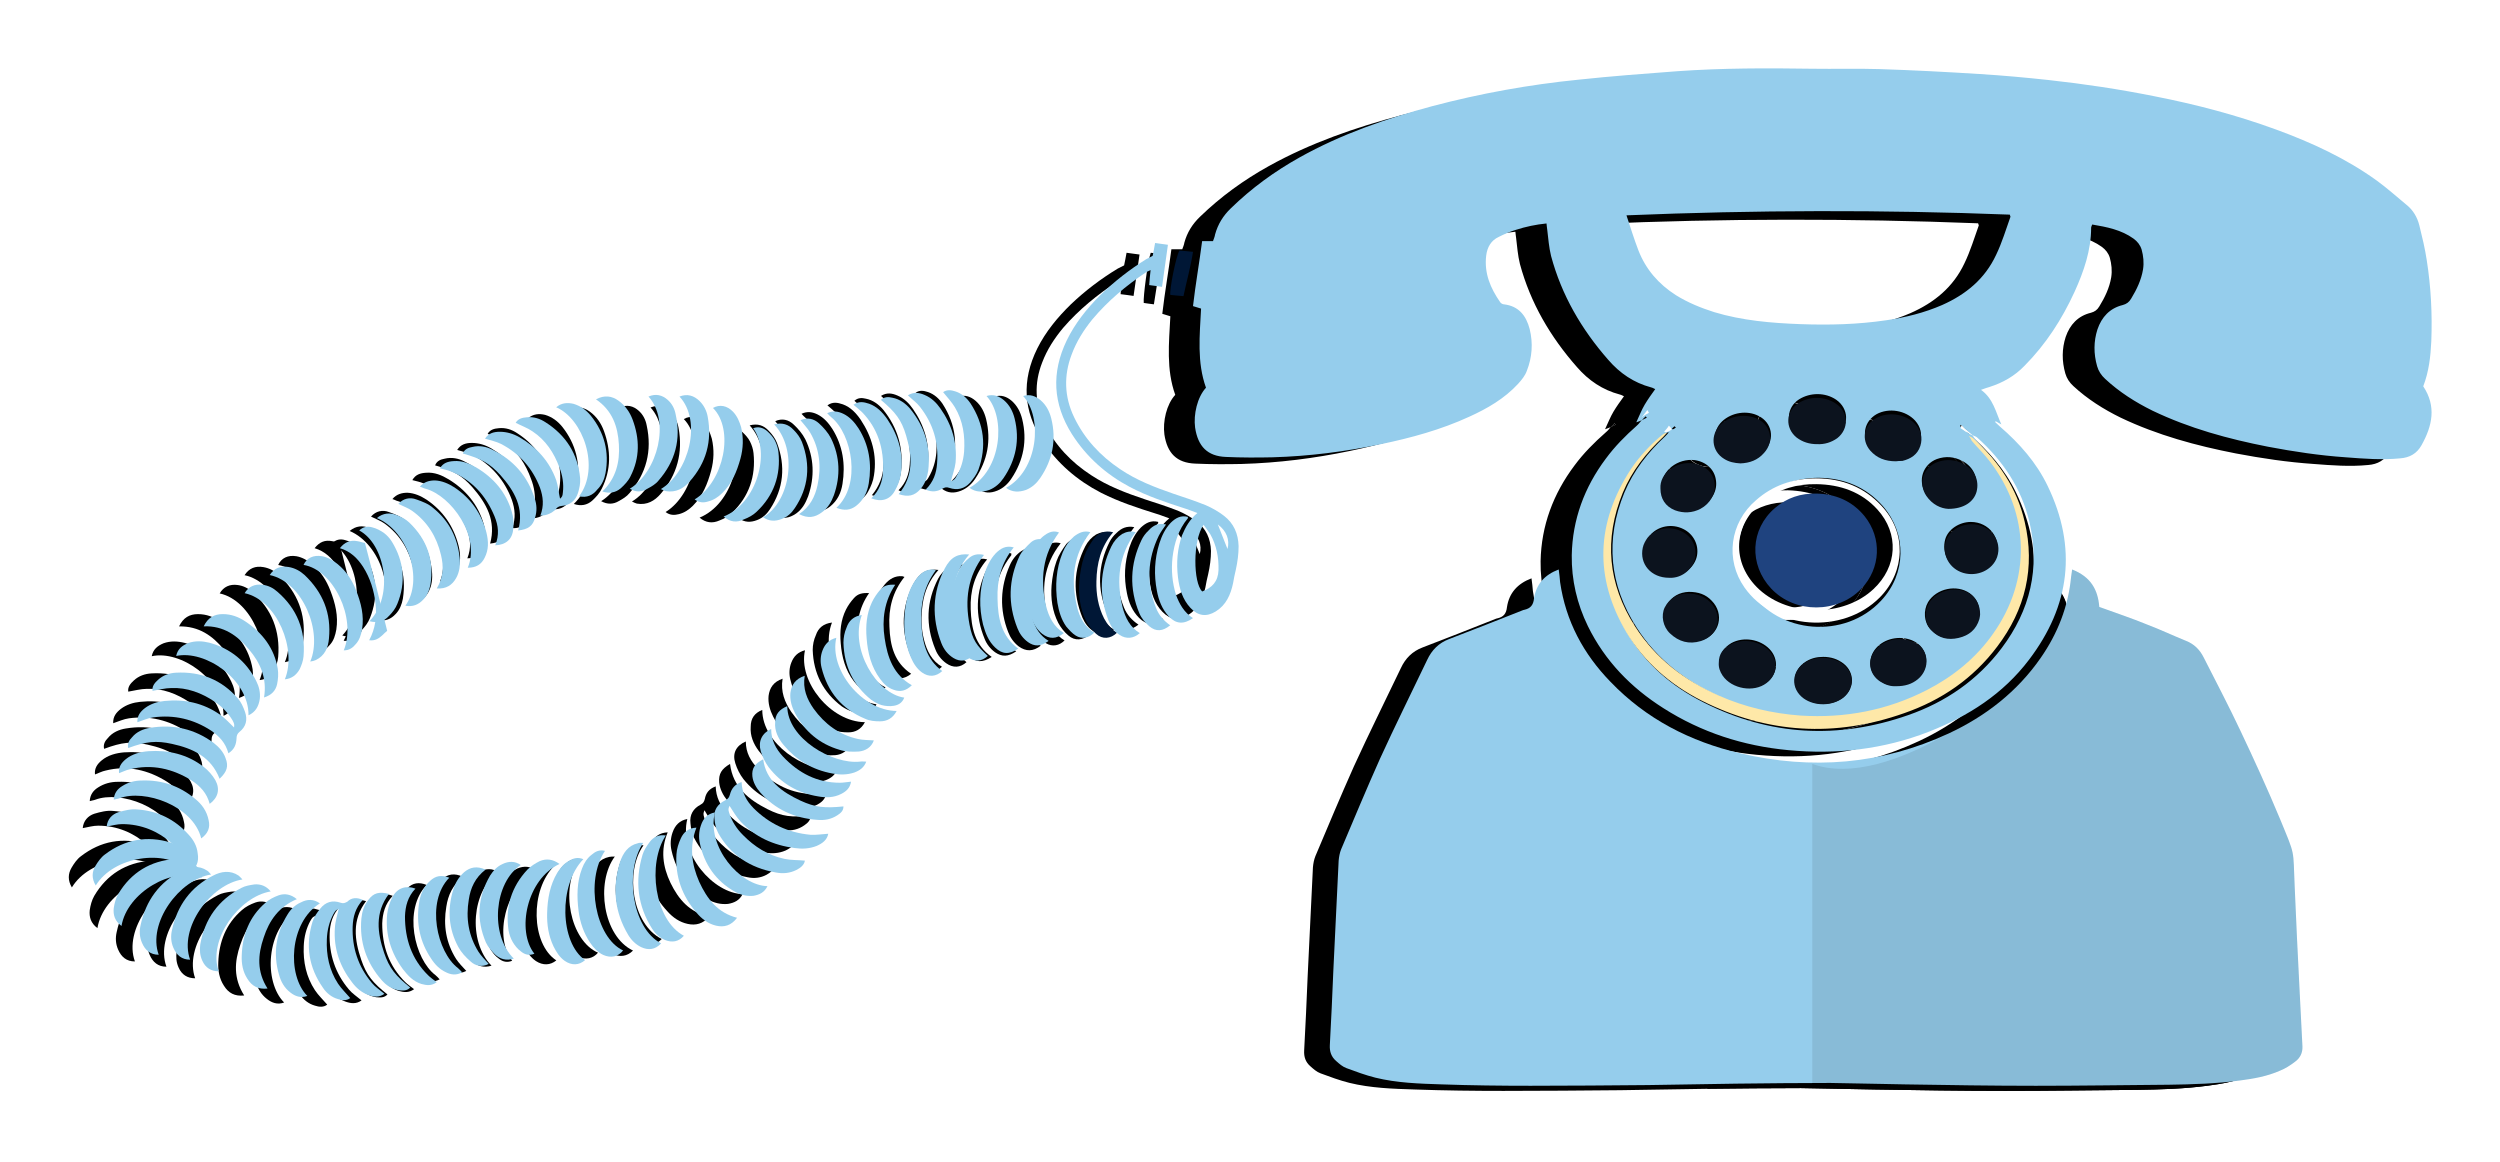 <?xml version="1.0" encoding="UTF-8"?>
<svg width="256px" height="119px" viewBox="0 0 256 119" version="1.1" xmlns="http://www.w3.org/2000/svg" xmlns:xlink="http://www.w3.org/1999/xlink">
    <!-- Generator: Sketch 61.2 (89653) - https://sketch.com -->
    <title>Group 5</title>
    <desc>Created with Sketch.</desc>
    <defs>
        <filter x="-8.9%" y="-20.5%" width="117.8%" height="141.0%" filterUnits="objectBoundingBox" id="filter-1">
            <feOffset dx="0" dy="4" in="SourceAlpha" result="shadowOffsetOuter1"></feOffset>
            <feGaussianBlur stdDeviation="3.5" in="shadowOffsetOuter1" result="shadowBlurOuter1"></feGaussianBlur>
            <feColorMatrix values="0 0 0 0 0   0 0 0 0 0   0 0 0 0 0  0 0 0 0.668 0" type="matrix" in="shadowBlurOuter1" result="shadowMatrixOuter1"></feColorMatrix>
            <feMerge>
                <feMergeNode in="shadowMatrixOuter1"></feMergeNode>
                <feMergeNode in="SourceGraphic"></feMergeNode>
            </feMerge>
        </filter>
    </defs>
    <g id="after-QC" stroke="none" stroke-width="1" fill="none" fill-rule="evenodd">
        <g id="menu" transform="translate(-472, -572)" fill-rule="nonzero">
            <g id="Group-5" filter="url(#filter-1)" transform="translate(479, 575)">
                <g id="Group-4">
                    <g id="Group" transform="translate(0, 0.777)" fill="#000000">
                        <path d="M157.931,35.961 C157.788,36.033 157.644,36.069 157.357,36.177 C157.68,35.494 157.895,34.919 158.218,34.38 C158.541,33.842 158.9,33.339 159.294,32.8 C159.187,32.764 159.043,32.656 158.864,32.62 C157.106,32.153 155.671,31.183 154.488,29.818 C151.762,26.728 149.717,23.244 148.641,19.256 C148.426,18.394 148.354,17.46 148.247,16.562 C148.211,16.382 148.211,16.202 148.175,15.951 C147.099,16.059 146.059,16.274 145.054,16.597 C144.444,16.777 143.871,17.029 143.297,17.316 C142.507,17.675 142.113,18.358 142.005,19.22 C141.79,21.016 142.436,22.525 143.44,23.962 C143.512,24.07 143.691,24.178 143.835,24.178 C145.341,24.357 146.094,25.327 146.453,26.692 C146.812,28.129 146.704,29.567 146.166,30.932 C145.987,31.435 145.628,31.866 145.269,32.261 C143.871,33.77 142.113,34.776 140.284,35.602 C137.378,36.931 134.329,37.757 131.209,38.404 C127.586,39.159 123.891,39.626 120.161,39.733 C118.583,39.769 116.969,39.769 115.391,39.697 C113.489,39.626 112.521,38.62 112.234,36.716 C112.055,35.386 112.449,33.626 113.346,32.656 C112.413,30.069 112.7,27.375 112.844,24.609 C112.593,24.537 112.342,24.465 112.019,24.357 C112.27,22.166 112.664,19.974 112.951,17.747 C113.31,17.747 113.633,17.747 114.063,17.747 C114.135,17.532 114.243,17.316 114.279,17.065 C114.566,16.023 115.104,15.16 115.893,14.406 C118.009,12.358 120.34,10.67 122.923,9.233 C127.191,6.862 131.783,5.281 136.481,4.024 C141.396,2.73 146.381,1.832 151.439,1.329 C154.811,0.97 158.182,0.719 161.554,0.467 C166.145,0.144 170.736,0.144 175.363,0.216 C177.623,0.251 179.919,0.18 182.214,0.251 C185.622,0.359 189.065,0.539 192.473,0.754 C194.84,0.898 197.208,1.114 199.539,1.365 C203.162,1.76 206.785,2.299 210.372,3.018 C214.604,3.844 218.729,4.922 222.782,6.395 C226.441,7.724 229.956,9.341 233.113,11.604 C234.153,12.358 235.121,13.221 236.126,14.047 C236.807,14.586 237.237,15.304 237.453,16.166 C237.74,17.316 238.027,18.502 238.206,19.687 C238.636,22.417 238.78,25.148 238.672,27.914 C238.601,29.495 238.421,31.039 237.847,32.512 C239.21,34.56 238.78,36.536 237.668,38.512 C237.202,39.338 236.484,39.769 235.48,39.841 C233.615,40.021 231.785,39.877 229.92,39.733 C227.266,39.554 224.612,39.159 221.957,38.656 C217.904,37.865 213.923,36.787 210.156,34.991 C208.399,34.129 206.749,33.087 205.314,31.758 C204.92,31.399 204.633,30.968 204.489,30.465 C204.13,29.207 204.13,27.95 204.525,26.728 C204.955,25.471 205.78,24.573 207.108,24.25 C207.502,24.142 207.753,23.962 207.968,23.603 C208.542,22.669 209.009,21.699 209.188,20.621 C209.296,19.939 209.224,19.256 209.044,18.609 C208.901,18.142 208.614,17.783 208.219,17.496 C206.964,16.597 205.493,16.31 203.987,16.059 C203.951,16.202 203.879,16.274 203.879,16.382 C203.879,18.681 203.126,20.837 202.193,22.884 C200.902,25.687 199.252,28.237 197.064,30.429 C196.06,31.471 194.84,32.153 193.477,32.584 C193.226,32.656 193.011,32.728 192.616,32.872 C193.872,33.77 194.123,35.135 194.697,36.392 C194.518,36.285 194.302,36.177 194.123,36.069 C194.087,36.105 194.051,36.141 194.051,36.141 C194.231,36.285 194.374,36.464 194.553,36.608 C196.562,38.332 198.284,40.272 199.432,42.643 C202.48,48.93 201.727,54.822 197.531,60.319 C194.876,63.803 191.325,66.067 187.272,67.647 C182.645,69.444 177.803,69.982 172.889,69.515 C168.297,69.084 164.029,67.719 160.119,65.24 C156.819,63.157 154.165,60.462 152.407,56.906 C151.295,54.642 150.721,52.199 150.757,49.685 C150.829,46.056 152.049,42.787 154.237,39.877 C155.169,38.62 156.245,37.542 157.429,36.5 C157.644,36.32 157.788,36.141 157.931,35.961 C158.075,35.889 158.254,35.782 158.433,35.71 C158.397,35.674 158.362,35.602 158.326,35.566 C158.182,35.71 158.075,35.853 157.931,35.961 Z M190.931,36.823 C190.787,36.716 190.68,36.572 190.536,36.464 C190.5,36.5 190.464,36.572 190.464,36.608 C190.608,36.644 190.787,36.716 190.931,36.823 C191.074,37.219 191.397,37.398 191.756,37.542 C191.863,37.722 191.971,37.865 192.114,38.045 C192.724,38.763 193.406,39.41 193.979,40.164 C198.104,45.517 198.212,52.307 194.338,57.804 C192.545,60.319 190.213,62.223 187.487,63.624 C183.398,65.743 179.058,66.534 174.467,66.246 C171.525,66.067 168.692,65.42 166.038,64.198 C162.522,62.618 159.509,60.39 157.393,57.085 C154.595,52.738 154.165,48.14 156.138,43.362 C157.07,41.134 158.541,39.266 160.299,37.65 C160.442,37.506 160.585,37.362 160.693,37.219 C160.478,37.255 160.334,37.326 160.191,37.434 C158.971,38.476 157.859,39.626 156.963,40.955 C153.376,46.415 153.125,52.02 156.496,57.696 C158.326,60.821 161.016,63.085 164.244,64.701 C171.023,68.114 178.018,68.474 185.156,65.995 C188.994,64.665 192.258,62.438 194.733,59.169 C197.638,55.325 198.678,51.05 197.566,46.344 C196.741,42.895 194.84,40.093 192.222,37.757 C192.114,37.65 191.935,37.614 191.791,37.542 C191.469,37.29 191.218,37.039 190.931,36.823 Z M156.353,15.16 C156.783,16.454 157.142,17.603 157.572,18.717 C158.326,20.657 159.653,22.166 161.41,23.28 C162.63,24.034 163.957,24.573 165.32,25.004 C168.19,25.866 171.167,26.118 174.144,26.225 C177.085,26.333 179.991,26.261 182.932,25.83 C184.905,25.543 186.806,25.076 188.635,24.285 C191.074,23.208 193.011,21.627 194.159,19.184 C194.769,17.927 195.163,16.597 195.629,15.304 C195.629,15.268 195.594,15.232 195.558,15.089 C182.537,14.586 169.517,14.586 156.353,15.16 Z M176.045,41.853 C173.749,41.853 171.777,42.571 170.091,44.116 C167.508,46.487 167.006,50.367 168.943,53.313 C171.884,57.768 178.699,58.307 182.394,54.355 C184.976,51.625 185.048,47.565 182.573,44.727 C180.851,42.787 178.628,41.853 176.045,41.853 Z M175.902,38.117 C176.619,38.153 177.336,37.937 177.946,37.47 C179.166,36.5 179.094,34.812 177.803,33.913 C176.691,33.159 175.148,33.159 174,33.878 C172.709,34.704 172.602,36.428 173.821,37.398 C174.431,37.901 175.112,38.117 175.902,38.117 Z M191.576,46.344 C190.393,46.344 189.245,47.098 188.958,48.104 C188.563,49.505 189.317,50.906 190.715,51.337 C192.15,51.768 193.728,51.05 194.159,49.721 C194.733,47.996 193.441,46.344 191.576,46.344 Z M165.93,60.57 C165.894,61.037 166.038,61.468 166.289,61.863 C167.185,63.228 169.409,63.624 170.736,62.618 C171.848,61.791 171.956,60.283 170.987,59.277 C170.019,58.271 168.333,57.983 167.078,58.666 C166.36,59.097 165.93,59.672 165.93,60.57 Z M160.872,51.804 C160.98,51.804 161.123,51.804 161.231,51.804 C162.343,51.696 163.347,50.834 163.563,49.757 C163.778,48.643 163.204,47.529 162.164,47.026 C161.016,46.451 159.581,46.703 158.756,47.673 C158.505,47.96 158.326,48.355 158.254,48.715 C157.859,50.439 159.079,51.804 160.872,51.804 Z M183.9,39.841 C184.08,39.805 184.295,39.805 184.546,39.769 C185.407,39.554 186.124,39.087 186.375,38.224 C186.626,37.398 186.447,36.644 185.873,35.997 C184.905,34.955 183.183,34.668 181.928,35.35 C180.672,36.069 180.349,37.578 181.282,38.692 C181.963,39.518 182.824,39.841 183.9,39.841 Z M168.154,40.057 C169.051,40.021 169.911,39.733 170.557,39.015 C171.597,37.865 171.274,36.213 169.911,35.53 C168.728,34.919 167.149,35.171 166.181,36.069 C165.069,37.111 165.248,38.835 166.504,39.626 C166.97,39.913 167.508,40.057 168.154,40.057 Z M192.437,55.576 C192.437,54.642 192.114,54.032 191.469,53.565 C190.142,52.631 188.061,53.062 187.2,54.463 C186.698,55.325 186.77,56.51 187.451,57.229 C188.205,58.019 189.173,58.271 190.213,58.019 C191.253,57.768 192.007,57.157 192.33,56.079 C192.401,55.864 192.401,55.648 192.437,55.576 Z M160.012,42.679 C160.012,43.685 160.514,44.511 161.482,44.871 C162.343,45.23 163.24,45.158 164.065,44.727 C165.105,44.188 165.679,43.146 165.5,42.068 C165.356,41.027 164.531,40.236 163.347,40.057 C161.626,39.841 159.904,41.099 160.012,42.679 Z M176.475,60.067 C175.794,60.067 175.256,60.211 174.718,60.534 C173.283,61.396 173.175,63.228 174.538,64.234 C175.65,65.061 177.444,65.061 178.556,64.163 C179.704,63.264 179.704,61.648 178.556,60.75 C177.946,60.247 177.265,60.031 176.475,60.067 Z M189.209,44.727 C190.787,44.727 191.791,44.008 192.043,42.967 C192.33,41.817 191.863,40.739 190.751,40.129 C189.89,39.662 188.994,39.59 188.097,39.913 C186.662,40.452 186.124,42.104 186.949,43.398 C187.595,44.332 188.456,44.727 189.209,44.727 Z M162.738,53.421 C161.805,53.457 160.944,53.852 160.442,54.858 C160.047,55.684 160.263,56.834 160.98,57.516 C161.841,58.379 162.917,58.666 164.101,58.307 C165.894,57.768 166.396,55.648 165.069,54.319 C164.459,53.708 163.706,53.421 162.738,53.421 Z M183.936,62.977 C184.833,62.977 185.514,62.726 186.124,62.259 C187.38,61.217 187.38,59.133 185.55,58.379 C184.259,57.876 182.752,58.199 181.892,59.169 C180.959,60.211 181.138,61.756 182.322,62.51 C182.824,62.833 183.362,63.013 183.936,62.977 Z M161.41,36.716 C161.375,36.68 161.303,36.608 161.267,36.572 C161.159,36.68 161.052,36.752 160.98,36.859 C161.088,36.895 161.123,36.859 161.195,36.859 C161.267,36.823 161.339,36.752 161.41,36.716 Z" id="Shape"></path>
                        <path d="M204.812,55.253 C206.498,55.864 208.112,56.403 209.69,57.049 C211.017,57.552 212.309,58.163 213.636,58.702 C214.461,59.025 215.035,59.6 215.429,60.39 C216.685,62.869 217.976,65.312 219.16,67.827 C220.558,70.773 221.921,73.755 223.177,76.772 C224.791,80.688 224.504,79.754 224.683,83.634 C224.827,87.191 225.006,90.711 225.186,94.268 C225.293,96.136 225.365,98.04 225.472,99.908 C225.508,100.591 225.221,101.13 224.719,101.489 C224.253,101.848 223.751,102.171 223.213,102.387 C221.921,102.962 220.523,103.213 219.124,103.393 C216.72,103.716 214.317,103.788 211.878,103.824 C207.359,103.86 202.875,103.932 198.356,103.932 C193.908,103.932 189.496,103.86 185.048,103.788 C182.501,103.752 179.991,103.68 177.444,103.644 C174.252,103.644 171.059,103.68 167.867,103.716 C164.89,103.752 161.913,103.824 158.935,103.86 C154.954,103.896 150.937,103.932 146.955,103.932 C143.942,103.932 140.893,103.896 137.88,103.788 C135.621,103.716 133.361,103.644 131.173,103.106 C130.169,102.854 129.2,102.495 128.232,102.136 C127.837,101.992 127.514,101.704 127.191,101.417 C126.689,100.986 126.51,100.447 126.546,99.8 C126.689,97.25 126.797,94.735 126.904,92.184 C127.084,88.484 127.263,84.784 127.443,81.047 C127.478,80.652 127.55,80.257 127.694,79.898 C128.985,76.844 130.276,73.755 131.639,70.701 C133.182,67.324 134.832,64.019 136.446,60.642 C136.912,59.636 137.629,58.917 138.67,58.522 C141.18,57.552 143.691,56.582 146.202,55.576 C146.238,55.576 146.274,55.54 146.345,55.54 C146.955,55.397 147.242,55.073 147.314,54.391 C147.529,52.954 148.39,51.984 149.825,51.445 C149.897,51.912 149.932,52.343 149.968,52.738 C150.542,56.69 152.336,60.031 155.098,62.869 C158.72,66.641 163.204,68.941 168.261,70.126 C175.579,71.851 182.681,71.276 189.496,68.114 C193.262,66.354 196.454,63.875 198.858,60.426 C200.579,57.947 201.655,55.217 201.942,52.199 C201.978,51.984 202.014,51.732 202.05,51.445 C203.951,52.163 204.668,53.493 204.812,55.253 Z" id="Path"></path>
                        <path d="M168.369,70.198 C175.686,71.922 182.788,71.348 189.603,68.186 C193.37,66.426 196.562,63.947 198.965,60.498 C200.687,58.019 201.763,55.289 202.05,52.271 C202.086,52.056 202.122,51.804 202.158,51.517 C203.915,52.199 204.633,53.493 204.776,55.253 C206.462,55.864 208.076,56.403 209.654,57.049 C210.981,57.552 212.273,58.163 213.6,58.702 C214.425,59.025 214.999,59.6 215.393,60.39 C216.649,62.869 217.94,65.312 219.124,67.827 C220.523,70.773 221.886,73.755 223.141,76.772 C224.755,80.688 224.468,79.754 224.647,83.634 C224.791,87.191 224.97,90.711 225.15,94.268 C225.257,96.136 225.329,98.04 225.437,99.908 C225.472,100.591 225.186,101.13 224.683,101.489 C224.217,101.848 223.715,102.171 223.177,102.387 C221.886,102.962 220.487,103.213 219.088,103.393 C216.685,103.716 214.281,103.788 211.842,103.824 C207.323,103.86 202.839,103.932 198.32,103.932 C193.872,103.932 189.46,103.86 185.012,103.788 C182.466,103.752 179.955,103.68 177.408,103.644 C174.216,103.644 171.023,103.68 167.831,103.716" id="Path"></path>
                        <path d="M172.243,100.196 C175.005,100.16 177.767,100.124 180.564,100.124 C182.752,100.124 184.976,100.196 187.164,100.232 C191.002,100.267 194.876,100.339 198.714,100.339 C202.624,100.339 206.534,100.303 210.443,100.267 C212.524,100.232 214.64,100.16 216.72,99.908 C217.94,99.764 219.124,99.549 220.271,99.082 C220.738,98.902 221.168,98.615 221.563,98.327 C221.993,98.004 222.244,97.573 222.208,96.998 C222.137,95.453 222.029,93.909 221.957,92.328 C221.814,89.382 221.634,86.472 221.527,83.526 C221.383,80.293 221.634,81.083 220.236,77.85 C219.16,75.371 217.976,72.892 216.756,70.449 C215.716,68.366 214.604,66.354 213.528,64.306 C213.169,63.66 212.703,63.193 211.986,62.905 C210.838,62.438 209.726,61.971 208.542,61.54 C207.143,61.037 205.745,60.57 204.31,60.067 C204.202,58.594 203.557,57.516 202.05,56.977 C202.014,57.229 201.978,57.409 201.942,57.588 C201.691,60.103 200.759,62.33 199.288,64.378 C197.208,67.216 194.41,69.3 191.146,70.737 C185.227,73.359 179.022,73.826 172.709,72.389 L172.243,100.196 Z" id="Path"></path>
                        <path d="M112.736,45.302 C112.198,45.122 111.804,44.943 111.409,44.835 C109.472,44.224 107.571,43.613 105.742,42.679 C103.303,41.422 101.258,39.662 99.752,37.362 C97.779,34.309 97.6,31.183 99.214,27.914 C100.074,26.19 101.294,24.717 102.657,23.387 C104.128,21.986 105.742,20.765 107.463,19.723 C107.679,19.615 107.894,19.507 108.109,19.4 C108.181,19.004 108.288,18.573 108.36,18.106 C108.791,18.178 109.221,18.214 109.687,18.286 C109.472,19.723 109.293,21.088 109.078,22.525 C108.647,22.453 108.253,22.417 107.75,22.346 C107.786,21.843 107.822,21.376 107.894,20.837 C107.679,20.944 107.535,20.98 107.428,21.052 C105.383,22.381 103.482,23.926 101.868,25.794 C100.971,26.872 100.218,28.022 99.716,29.351 C98.891,31.471 98.963,33.59 99.967,35.638 C101.043,37.829 102.693,39.554 104.737,40.883 C106.423,41.997 108.324,42.715 110.261,43.362 C111.373,43.721 112.485,44.08 113.597,44.511 C114.279,44.799 114.924,45.158 115.498,45.589 C116.502,46.344 116.969,47.385 117.005,48.643 C117.005,49.433 116.897,50.224 116.718,51.014 C116.61,51.481 116.502,51.912 116.431,52.379 C116.18,53.529 115.713,54.57 114.637,55.217 C113.669,55.792 112.808,55.684 112.019,54.858 C111.194,53.996 110.871,52.918 110.728,51.768 C110.548,50.331 110.656,48.894 111.158,47.529 C111.517,46.703 111.947,45.948 112.736,45.302 Z M113.382,46.523 C112.234,48.104 112.306,52.379 113.238,53.241 C114.243,52.882 114.888,52.235 114.924,51.086 C114.96,49.792 114.709,48.571 114.063,47.457 C113.848,47.098 113.597,46.847 113.382,46.523 Z M114.852,46.487 C115.211,47.385 115.534,48.176 115.857,48.966 C116.108,48.032 115.749,47.134 114.852,46.487 Z" id="Shape"></path>
                        <path d="M66.286,72.749 C66.322,73.862 66.752,74.689 67.434,75.443 C68.904,77.024 70.698,77.958 72.85,78.173 C73.388,78.209 73.962,78.102 74.536,78.066 C74.428,78.712 73.962,79.072 73.424,79.323 C72.742,79.61 72.061,79.646 71.343,79.539 C69.299,79.251 67.577,78.389 66.214,76.844 C65.784,76.341 65.461,75.73 65.138,75.192 C65.03,75.479 64.995,75.551 65.102,75.91 C65.353,76.772 65.82,77.563 66.429,78.209 C67.505,79.395 68.797,80.293 70.375,80.652 C70.985,80.796 71.63,80.76 72.312,80.832 C72.24,81.299 71.881,81.586 71.487,81.802 C70.877,82.125 70.231,82.197 69.55,82.053 C67.075,81.586 65.21,80.221 64.062,77.994 C63.847,77.563 63.739,77.024 63.703,76.521 C63.596,75.659 63.99,75.012 64.744,74.617 C65.03,74.473 65.102,74.293 65.174,74.042 C65.282,73.431 65.604,73 66.286,72.749 Z" id="Path"></path>
                        <path d="M55.956,79.934 C53.983,82.592 54.736,88.089 57.821,89.562 C57.211,90.172 56.494,90.244 55.74,89.921 C55.167,89.669 54.7,89.238 54.377,88.735 C52.978,86.58 52.692,84.245 53.517,81.802 C53.839,80.904 54.377,80.185 55.382,79.97 C55.561,79.934 55.705,79.934 55.956,79.934 Z" id="Path"></path>
                        <path d="M83.682,62.618 C83.108,63.157 82.499,63.3 81.817,63.049 C81.243,62.869 80.813,62.474 80.454,62.007 C79.557,60.857 79.199,59.492 79.091,58.091 C78.984,56.906 79.091,55.72 79.629,54.642 C79.844,54.211 80.131,53.816 80.454,53.457 C80.849,53.026 81.279,52.918 81.997,52.954 C80.885,54.535 80.633,56.295 80.92,58.091 C81.207,59.959 81.817,61.648 83.682,62.618 Z" id="Path"></path>
                        <path d="M67.757,70.449 C68.043,72.856 69.693,74.114 71.594,75.084 C73.101,75.838 74.069,75.946 76.006,75.73 C76.006,76.233 75.719,76.485 75.361,76.736 C74.751,77.167 74.069,77.311 73.352,77.239 C70.949,77.06 68.976,76.054 67.47,74.186 C67.039,73.647 66.716,73.036 66.645,72.354 C66.573,71.455 66.896,70.952 67.757,70.449 Z" id="Path"></path>
                        <path d="M73.137,61.72 C72.922,63.049 73.352,64.127 74.034,65.133 C75.146,66.713 76.58,67.827 78.481,68.258 C78.984,68.366 79.486,68.366 80.06,68.402 C79.808,69.12 79.235,69.479 78.553,69.551 C77.907,69.587 77.226,69.587 76.616,69.372 C74.607,68.761 73.137,67.468 72.168,65.6 C71.846,64.953 71.63,64.234 71.702,63.48 C71.81,62.654 72.204,62.043 73.137,61.72 Z" id="Path"></path>
                        <path d="M97.061,58.917 C96.236,59.492 95.591,59.492 94.909,59.025 C94.407,58.666 94.048,58.199 93.833,57.66 C92.829,55.253 92.901,52.846 94.048,50.511 C94.3,50.008 94.766,49.577 95.196,49.182 C95.555,48.858 96.057,48.751 96.559,48.894 C96.559,49.002 96.559,49.038 96.559,49.074 C94.73,51.409 94.587,53.996 95.412,56.726 C95.663,57.66 96.201,58.379 97.061,58.917 Z" id="Path"></path>
                        <path d="M65.604,86.077 C64.995,86.831 64.241,87.011 63.416,86.831 C62.591,86.652 61.91,86.185 61.336,85.538 C59.901,83.993 59.148,82.161 59.291,80.006 C59.327,79.467 59.507,78.964 59.758,78.461 C60.045,77.886 60.547,77.491 61.372,77.455 C60.619,79.251 60.87,80.976 61.659,82.628 C62.484,84.317 63.596,85.646 65.604,86.077 Z" id="Path"></path>
                        <path d="M101.617,47.852 C99.823,50.116 99.608,52.595 100.254,55.253 C100.505,56.295 101.043,57.229 102.011,57.804 C101.473,58.343 100.756,58.486 100.11,58.091 C99.752,57.876 99.429,57.516 99.142,57.193 C98.64,56.51 98.389,55.684 98.245,54.858 C97.994,53.169 98.102,51.481 98.783,49.864 C99.034,49.254 99.429,48.715 99.931,48.284 C100.469,47.852 100.971,47.673 101.617,47.852 Z" id="Path"></path>
                        <path d="M86.301,61.217 C85.619,61.791 84.866,61.827 84.149,61.36 C83.611,61.001 83.252,60.498 82.965,59.887 C82.248,58.379 82.14,56.762 82.355,55.145 C82.499,54.032 82.857,52.954 83.611,52.056 C84.077,51.517 84.651,51.158 85.404,51.229 C85.44,51.229 85.476,51.265 85.619,51.301 C84.4,52.81 83.969,54.535 84.077,56.403 C84.149,58.343 84.579,60.067 86.301,61.217 Z" id="Path"></path>
                        <path d="M69.371,68.15 C69.371,69.3 69.873,70.162 70.59,70.916 C72.204,72.569 74.105,73.539 76.473,73.539 C76.831,73.539 77.19,73.467 77.62,73.431 C77.513,74.078 77.118,74.401 76.616,74.653 C75.827,75.048 75.002,75.048 74.213,74.904 C72.168,74.581 70.447,73.647 69.12,71.994 C68.761,71.527 68.474,70.952 68.295,70.378 C67.972,69.372 68.366,68.581 69.371,68.15 Z" id="Path"></path>
                        <path d="M71.056,64.917 C71.056,68.402 75.468,71.24 78.159,70.916 C78.338,70.881 78.517,70.916 78.768,70.916 C78.553,71.563 78.123,71.886 77.585,72.102 C76.903,72.354 76.186,72.354 75.504,72.21 C73.496,71.815 71.917,70.737 70.698,69.12 C70.16,68.402 69.801,67.575 69.873,66.641 C69.873,65.779 70.267,65.24 71.056,64.917 Z" id="Path"></path>
                        <path d="M94.551,59.492 C93.618,60.103 92.901,60.067 92.147,59.384 C91.466,58.774 91.143,57.983 90.892,57.121 C90.462,55.433 90.497,53.78 91.035,52.128 C91.287,51.373 91.645,50.655 92.219,50.08 C92.721,49.613 93.259,49.289 94.084,49.505 C92.793,51.014 92.327,52.738 92.399,54.606 C92.47,56.475 92.793,58.271 94.551,59.492 Z" id="Path"></path>
                        <path d="M81.566,66.174 C81.172,66.929 80.562,67.216 79.88,67.216 C79.378,67.216 78.84,67.18 78.374,66.965 C76.006,65.995 74.536,64.27 73.926,61.791 C73.783,61.217 73.818,60.606 74.034,60.067 C74.285,59.42 74.715,58.989 75.432,58.81 C74.715,62.007 78.051,66.138 81.566,66.174 Z" id="Path"></path>
                        <path d="M63.381,76.09 C62.484,79.682 66.071,83.706 69.048,83.778 C68.725,84.424 68.187,84.676 67.541,84.784 C66.788,84.855 66.107,84.676 65.461,84.317 C63.488,83.203 62.269,81.55 61.766,79.323 C61.623,78.712 61.659,78.066 61.874,77.455 C62.125,76.736 62.591,76.233 63.381,76.09 Z" id="Path"></path>
                        <path d="M89.099,50.583 C88.166,51.625 87.664,52.774 87.484,54.068 C87.305,55.325 87.305,56.546 87.628,57.768 C87.915,58.882 88.417,59.887 89.457,60.498 C88.883,61.073 88.166,61.145 87.484,60.75 C86.875,60.39 86.48,59.887 86.229,59.277 C85.225,56.798 85.296,54.319 86.588,51.948 C87.198,50.834 87.951,50.439 89.099,50.583 Z" id="Path"></path>
                        <path d="M91.574,50.044 C89.888,52.163 89.601,54.499 90.103,56.977 C90.39,58.414 90.82,59.025 91.968,60.031 C91.322,60.606 90.605,60.642 89.888,60.139 C89.386,59.78 88.991,59.277 88.776,58.702 C87.771,56.259 87.843,53.852 89.063,51.481 C89.278,51.05 89.672,50.655 90.067,50.331 C90.462,49.972 90.964,49.864 91.574,50.044 Z" id="Path"></path>
                        <path d="M112.126,55.648 C111.158,56.295 110.369,56.223 109.651,55.505 C108.934,54.786 108.575,53.888 108.396,52.954 C108.073,51.373 108.145,49.828 108.647,48.284 C108.898,47.529 109.257,46.811 109.831,46.236 C110.333,45.769 110.871,45.481 111.588,45.661 C111.588,45.733 111.624,45.805 111.588,45.805 C110.62,46.918 110.19,48.248 110.01,49.649 C109.867,50.906 109.974,52.128 110.369,53.349 C110.728,54.283 111.23,55.073 112.126,55.648 Z" id="Path"></path>
                        <path d="M78.194,55.972 C76.867,59.42 79.773,63.947 82.75,64.342 C82.535,64.881 82.104,65.097 81.638,65.168 C81.207,65.24 80.741,65.204 80.311,65.097 C79.916,64.989 79.522,64.773 79.199,64.558 C77.298,63.121 76.293,61.181 76.222,58.774 C76.222,58.271 76.329,57.732 76.544,57.265 C76.796,56.51 77.334,56.079 78.194,55.972 Z" id="Path"></path>
                        <path d="M99.572,58.343 C98.783,58.953 98.066,58.953 97.313,58.414 C96.81,58.019 96.452,57.516 96.236,56.942 C95.34,54.642 95.412,52.343 96.416,50.08 C96.667,49.505 97.061,49.002 97.6,48.643 C98.03,48.355 98.496,48.176 99.07,48.391 C97.348,50.583 97.097,53.026 97.707,55.612 C97.994,56.762 98.496,57.696 99.572,58.343 Z" id="Path"></path>
                        <path d="M109.149,46.2 C108.862,46.595 108.611,46.918 108.396,47.314 C107.212,49.649 107.105,52.02 108.109,54.463 C108.396,55.181 108.934,55.756 109.58,56.187 C108.791,56.798 108.109,56.834 107.428,56.295 C106.997,55.936 106.603,55.505 106.387,55.002 C105.311,52.559 105.419,50.116 106.603,47.745 C106.782,47.385 107.033,47.062 107.32,46.811 C107.822,46.308 108.36,46.056 109.149,46.2 Z" id="Path"></path>
                        <path d="M58.897,78.784 C56.96,81.479 57.713,86.867 60.762,88.376 C60.224,88.951 59.543,89.059 58.789,88.771 C58.251,88.556 57.821,88.197 57.498,87.73 C55.991,85.538 55.669,83.167 56.494,80.616 C56.637,80.185 56.924,79.79 57.211,79.431 C57.641,78.964 58.179,78.676 58.897,78.784 Z" id="Path"></path>
                        <path d="M52.369,80.257 C50.288,83.131 51.4,88.556 54.234,89.777 C53.732,90.388 52.978,90.532 52.189,90.208 C51.615,89.957 51.185,89.526 50.826,89.023 C50.181,88.125 49.786,87.083 49.643,85.969 C49.463,84.604 49.463,83.239 50.001,81.946 C50.217,81.407 50.539,80.94 51.006,80.616 C51.364,80.293 51.795,80.113 52.369,80.257 Z" id="Path"></path>
                        <path d="M49.786,80.868 C47.239,83.347 47.383,88.879 49.966,90.568 C49.356,91.071 48.602,91.106 47.885,90.639 C47.347,90.28 47.024,89.777 46.737,89.238 C46.235,88.232 46.056,87.155 46.092,86.041 C46.128,84.676 46.379,83.347 47.132,82.161 C47.455,81.694 47.813,81.263 48.351,81.011 C48.782,80.724 49.248,80.616 49.786,80.868 Z" id="Path"></path>
                        <g transform="translate(4.663, 80.832)" id="Path">
                            <path d="M23.135,4.239 C22.382,5.065 22.131,5.964 22.095,6.97 C22.024,9.125 22.669,11.065 24.068,12.718 C24.427,13.149 24.893,13.436 25.359,13.831 C24.821,14.226 24.247,14.155 23.674,13.939 C22.992,13.688 22.454,13.221 22.024,12.646 C20.768,11.029 20.123,9.197 20.266,7.113 C20.302,6.431 20.517,5.784 20.661,5.173 C20.374,5.281 20.338,5.317 20.123,5.676 C19.692,6.467 19.477,7.329 19.441,8.263 C19.369,9.879 19.692,11.424 20.589,12.789 C20.947,13.328 21.414,13.759 21.844,14.262 C21.486,14.55 21.019,14.514 20.589,14.37 C19.943,14.19 19.405,13.759 19.046,13.221 C17.576,11.137 17.217,8.874 17.97,6.467 C18.114,6 18.437,5.532 18.759,5.137 C19.298,4.455 20.015,4.239 20.84,4.527 C21.127,4.634 21.306,4.563 21.557,4.419 C21.952,4.06 22.49,3.952 23.135,4.239 Z"></path>
                            <path d="M10.761,2.191 C7.497,2.694 4.197,7.149 5.38,10.382 C4.519,10.382 3.981,9.915 3.659,9.161 C3.408,8.586 3.372,7.975 3.515,7.365 C4.053,4.85 5.452,2.946 7.748,1.796 C8.573,1.365 9.505,1.221 10.366,1.796 C10.474,1.868 10.581,2.012 10.761,2.191 Z"></path>
                            <path d="M7.532,1.653 C4.268,2.156 0.968,6.61 2.152,9.844 C1.291,9.844 0.753,9.376 0.43,8.622 C0.179,8.047 0.143,7.437 0.287,6.826 C0.825,4.311 2.224,2.407 4.519,1.257 C5.344,0.826 6.277,0.683 7.138,1.257 C7.281,1.365 7.353,1.473 7.532,1.653 Z"></path>
                            <path d="M25.826,3.664 C24.355,5.604 24.642,7.652 25.324,9.664 C25.862,11.245 26.507,12.035 28.014,13.221 C27.691,13.58 27.26,13.544 26.866,13.508 C26.148,13.4 25.539,13.005 25.072,12.466 C23.494,10.67 22.777,8.55 22.992,6.179 C23.064,5.497 23.243,4.85 23.709,4.275 C24.247,3.557 24.857,3.377 25.826,3.664 Z"></path>
                            <path d="M35.761,1.186 C34.685,2.012 34.219,3.054 34.04,4.239 C33.717,6.143 34.004,7.939 35.044,9.592 C35.331,10.023 35.69,10.382 36.084,10.814 C35.403,11.173 34.721,11.029 34.219,10.562 C33.717,10.131 33.251,9.628 32.964,9.089 C31.959,7.257 31.816,5.281 32.426,3.269 C32.641,2.551 32.999,1.94 33.573,1.437 C34.183,0.898 34.865,0.754 35.761,1.186 Z"></path>
                            <path d="M13.343,13.328 C12.375,13.436 11.729,13.077 11.263,12.322 C10.797,11.604 10.653,10.778 10.689,9.951 C10.761,7.832 11.478,6 13.092,4.598 C13.487,4.239 13.989,3.988 14.491,3.808 C15.101,3.593 15.746,3.7 16.356,4.203 C14.527,4.958 13.523,6.359 12.949,8.119 C12.339,9.879 12.231,11.568 13.343,13.328 Z"></path>
                            <path d="M28.552,3.125 C27.763,3.952 27.512,4.922 27.476,5.964 C27.476,8.263 28.157,10.311 29.843,11.963 C30.094,12.215 30.417,12.43 30.74,12.682 C30.202,13.077 29.7,13.005 29.161,12.861 C28.337,12.61 27.763,11.999 27.26,11.352 C26.041,9.7 25.431,7.796 25.646,5.712 C25.718,5.137 25.897,4.527 26.184,3.988 C26.687,3.018 27.583,2.73 28.552,3.125 Z"></path>
                            <path d="M32.031,2.012 C29.592,4.491 30.776,9.628 32.928,11.245 C33.071,11.352 33.179,11.496 33.358,11.676 C32.748,11.999 32.21,11.927 31.708,11.676 C31.063,11.388 30.56,10.885 30.166,10.275 C29.018,8.586 28.623,6.718 28.91,4.706 C29.018,3.808 29.341,2.982 30.058,2.335 C30.596,1.796 31.242,1.688 32.031,2.012 Z"></path>
                            <path d="M38.667,10.275 C37.878,10.526 37.232,10.311 36.73,9.844 C36.371,9.484 36.012,9.089 35.797,8.622 C34.793,6.287 34.936,3.988 36.228,1.796 C36.55,1.293 36.945,0.862 37.519,0.611 C38.129,0.323 38.774,0.287 39.384,0.719 C36.658,2.479 36.192,7.76 38.667,10.275 Z"></path>
                            <path d="M18.724,4.598 C15.567,6.538 15.316,11.927 17.432,14.047 C16.751,14.298 16.177,14.083 15.675,13.688 C15.065,13.221 14.706,12.574 14.527,11.891 C13.881,9.736 14.204,7.652 15.388,5.748 C15.711,5.209 16.177,4.742 16.787,4.491 C17.396,4.203 18.078,4.167 18.724,4.598 Z"></path>
                            <path d="M43.366,0.611 C39.994,2.156 38.918,7.437 40.783,9.772 C40.281,9.987 39.815,9.879 39.42,9.556 C39.061,9.305 38.774,8.945 38.559,8.586 C38.344,8.227 38.2,7.796 38.129,7.401 C37.77,5.03 38.416,2.946 40.066,1.186 C40.424,0.826 40.891,0.539 41.321,0.323 C42.003,0.036 42.684,0.072 43.366,0.611 Z"></path>
                            <path d="M13.666,3.413 C10.402,3.952 7.174,8.371 8.322,11.568 C7.532,11.568 6.959,11.209 6.636,10.49 C6.385,9.951 6.349,9.412 6.421,8.838 C6.887,6.215 8.286,4.275 10.653,3.054 C11.048,2.838 11.55,2.766 12.016,2.694 C12.626,2.623 13.2,2.802 13.666,3.413 Z"></path>
                        </g>
                        <g transform="translate(0, 47.421)" id="Path">
                            <path d="M30.022,9.448 C29.843,9.592 29.664,9.772 29.52,9.915 C29.161,10.239 28.803,10.49 28.193,10.418 C28.839,9.197 28.982,7.939 28.839,6.646 C28.695,5.317 28.301,4.024 27.583,2.874 C27.009,1.976 26.292,1.257 25.216,0.934 C25.718,0.287 26.292,0.072 27.009,0.216 C27.26,0.251 27.512,0.359 27.763,0.395 C28.516,3.413 29.269,6.431 30.022,9.448 Z"></path>
                            <path d="M13.845,22.058 C13.558,20.98 12.913,20.298 12.088,19.723 C10.294,18.537 8.322,18.07 6.205,18.358 C5.667,18.43 5.129,18.681 4.591,18.861 C4.555,18.178 4.914,17.747 5.38,17.388 C5.954,16.957 6.636,16.741 7.353,16.669 C9.398,16.454 11.299,16.885 12.985,18.07 C13.523,18.466 13.989,18.969 14.419,19.4 C14.455,19.076 14.455,19.04 14.276,18.681 C13.81,17.891 13.2,17.244 12.447,16.741 C11.119,15.843 9.649,15.268 8.035,15.34 C7.425,15.34 6.779,15.52 6.134,15.627 C6.062,15.16 6.349,14.801 6.708,14.478 C7.21,14.011 7.855,13.795 8.501,13.759 C11.012,13.616 13.164,14.478 14.814,16.418 C15.137,16.777 15.352,17.28 15.531,17.783 C15.818,18.609 15.639,19.328 14.957,19.867 C14.742,20.046 14.67,20.262 14.67,20.549 C14.635,21.16 14.455,21.663 13.845,22.058 Z"></path>
                            <path d="M22.167,12.61 C23.458,9.556 21.414,4.419 18.042,3.7 C18.508,2.982 19.154,2.73 19.979,2.874 C20.589,2.982 21.127,3.269 21.593,3.7 C23.458,5.497 24.319,7.652 24.068,10.239 C23.996,11.173 23.638,12.035 22.705,12.466 C22.562,12.538 22.382,12.538 22.167,12.61 Z"></path>
                            <path d="M12.949,24.645 C12.088,22.381 10.223,21.519 8.106,21.052 C6.492,20.693 5.488,20.801 3.659,21.483 C3.551,21.016 3.766,20.657 4.053,20.37 C4.519,19.795 5.201,19.507 5.883,19.4 C8.25,19.004 10.402,19.507 12.339,20.944 C12.877,21.376 13.343,21.878 13.558,22.525 C13.881,23.387 13.702,23.962 12.949,24.645 Z"></path>
                            <path d="M9.792,34.416 C9.685,33.051 9.003,32.117 8.106,31.327 C6.672,30.069 4.986,29.351 3.049,29.351 C2.547,29.351 2.045,29.495 1.471,29.602 C1.542,28.848 2.009,28.345 2.654,28.129 C3.264,27.95 3.946,27.77 4.591,27.842 C6.672,27.986 8.429,28.884 9.792,30.429 C10.294,30.968 10.653,31.614 10.725,32.369 C10.868,33.195 10.617,33.878 9.792,34.416 Z"></path>
                            <path d="M11.335,8.945 C11.765,8.047 12.411,7.688 13.272,7.688 C14.132,7.688 14.886,7.975 15.567,8.442 C17.325,9.628 18.508,11.209 18.867,13.328 C18.939,13.831 18.903,14.406 18.795,14.909 C18.652,15.556 18.257,16.023 17.468,16.274 C17.791,14.334 17.11,12.718 15.926,11.316 C14.778,9.915 13.379,8.909 11.335,8.945 Z"></path>
                            <path d="M11.944,27.267 C11.657,26.154 10.976,25.435 10.115,24.86 C8.178,23.639 6.062,23.136 3.802,23.711 C3.443,23.783 3.121,23.962 2.726,24.106 C2.654,23.459 2.977,23.028 3.408,22.669 C4.053,22.13 4.878,21.914 5.703,21.843 C7.748,21.699 9.685,22.166 11.335,23.459 C11.801,23.818 12.231,24.321 12.518,24.824 C13.02,25.722 12.805,26.621 11.944,27.267 Z"></path>
                            <path d="M11.084,30.824 C10.259,27.447 5.309,25.722 2.762,26.692 C2.583,26.764 2.403,26.764 2.188,26.836 C2.224,26.154 2.583,25.722 3.049,25.435 C3.659,25.04 4.34,24.86 5.058,24.86 C7.102,24.788 8.896,25.435 10.438,26.728 C11.155,27.303 11.657,28.022 11.837,28.956 C12.016,29.674 11.765,30.285 11.084,30.824 Z"></path>
                            <path d="M2.977,39.841 C2.296,39.338 2.116,38.692 2.188,38.009 C2.26,37.506 2.403,36.967 2.654,36.536 C3.946,34.345 5.918,33.123 8.429,32.943 C9.003,32.908 9.613,33.015 10.115,33.303 C10.689,33.662 11.084,34.129 11.119,34.883 C8.142,33.698 3.551,36.356 2.977,39.841 Z"></path>
                            <path d="M0.359,35.674 C-0.072,34.955 -0.036,34.273 0.323,33.662 C0.574,33.231 0.897,32.764 1.291,32.476 C3.3,30.932 5.56,30.501 7.999,31.255 C8.573,31.435 9.075,31.758 9.434,32.225 C9.864,32.764 10.043,33.375 9.792,34.093 C7.425,31.866 2.188,32.656 0.359,35.674 Z"></path>
                            <path d="M15.89,18.106 C15.926,14.406 11.478,11.352 8.537,11.999 C8.68,11.281 9.147,10.921 9.756,10.67 C10.474,10.418 11.191,10.454 11.909,10.634 C14.097,11.245 15.675,12.574 16.679,14.586 C16.966,15.16 17.11,15.771 17.038,16.418 C16.93,17.208 16.607,17.783 15.89,18.106 Z"></path>
                            <path d="M19.584,14.442 C20.84,11.352 18.795,6.287 15.495,5.568 C15.89,4.886 16.536,4.598 17.325,4.706 C17.899,4.778 18.401,5.03 18.831,5.425 C20.84,7.185 21.701,9.412 21.486,12.071 C21.45,12.538 21.27,13.005 21.091,13.4 C20.768,13.975 20.302,14.37 19.584,14.442 Z"></path>
                            <path d="M25.575,11.46 C26.902,8.155 24.534,3.161 21.486,2.658 C21.808,1.94 22.49,1.617 23.351,1.76 C23.96,1.868 24.499,2.191 24.965,2.587 C25.826,3.305 26.435,4.239 26.83,5.281 C27.332,6.574 27.655,7.868 27.44,9.269 C27.332,9.844 27.189,10.382 26.794,10.814 C26.507,11.173 26.148,11.46 25.575,11.46 Z"></path>
                        </g>
                        <g transform="translate(26.902, 33.77)" id="Path">
                            <path d="M18.544,12.538 C18.939,11.496 18.831,10.562 18.508,9.628 C17.755,7.616 16.428,6.071 14.527,5.065 C14.025,4.814 13.487,4.706 12.913,4.527 C13.272,3.952 13.81,3.808 14.419,3.808 C15.137,3.808 15.818,4.024 16.428,4.383 C18.186,5.425 19.477,6.898 20.158,8.838 C20.374,9.484 20.409,10.167 20.553,10.778 C20.768,10.562 20.804,10.526 20.84,10.131 C20.947,9.233 20.804,8.335 20.481,7.508 C19.943,6 19.082,4.67 17.755,3.772 C17.253,3.413 16.643,3.197 16.033,2.874 C16.285,2.443 16.715,2.335 17.181,2.299 C17.863,2.227 18.508,2.443 19.046,2.802 C21.163,4.167 22.382,6.143 22.597,8.658 C22.633,9.161 22.526,9.7 22.382,10.167 C22.131,10.993 21.557,11.46 20.696,11.532 C20.409,11.568 20.23,11.676 20.087,11.927 C19.728,12.286 19.262,12.574 18.544,12.538 Z"></path>
                            <path d="M30.811,9.808 C33.645,8.119 35.044,2.73 32.713,0.18 C33.502,-0.144 34.183,0.072 34.757,0.647 C35.187,1.078 35.474,1.653 35.582,2.263 C36.048,4.814 35.439,7.077 33.753,9.017 C33.143,9.736 32.354,10.203 31.314,10.023 C31.17,9.987 31.027,9.915 30.811,9.808 Z"></path>
                            <path d="M16.285,14.119 C16.93,11.783 15.89,9.987 14.491,8.371 C13.379,7.113 12.518,6.646 10.653,6.107 C10.832,5.64 11.227,5.497 11.622,5.425 C12.339,5.245 13.056,5.389 13.666,5.712 C15.818,6.79 17.253,8.478 17.97,10.778 C18.186,11.424 18.221,12.107 18.006,12.789 C17.791,13.616 17.289,14.011 16.285,14.119 Z"></path>
                            <path d="M7.999,20.154 C8.68,19.004 8.716,17.855 8.429,16.669 C7.999,14.801 7.066,13.221 5.488,12.071 C5.093,11.783 4.591,11.604 4.089,11.352 C4.591,10.778 5.273,10.634 5.918,10.885 C6.528,11.101 7.174,11.352 7.64,11.783 C9.254,13.113 10.115,14.873 10.33,16.957 C10.402,17.675 10.33,18.43 9.972,19.076 C9.577,19.795 8.967,20.19 7.999,20.154 Z"></path>
                            <path d="M24.212,0.467 C25.072,8.32667268e-17 25.826,0.108 26.507,0.611 C27.189,1.114 27.655,1.796 27.942,2.587 C28.659,4.563 28.695,6.538 27.727,8.478 C27.512,8.945 27.117,9.376 26.722,9.736 C26.22,10.167 25.61,10.311 24.857,10.059 C26.256,8.694 26.651,6.97 26.543,5.173 C26.435,3.269 25.897,1.653 24.212,0.467 Z"></path>
                            <path d="M13.953,15.627 C14.383,14.55 14.276,13.58 13.881,12.61 C13.02,10.49 11.622,8.838 9.434,7.939 C9.111,7.796 8.716,7.724 8.322,7.616 C8.644,7.041 9.147,6.898 9.72,6.862 C10.581,6.79 11.335,7.113 12.052,7.544 C13.81,8.622 15.065,10.131 15.639,12.143 C15.818,12.718 15.854,13.364 15.782,13.939 C15.711,15.017 14.993,15.627 13.953,15.627 Z"></path>
                            <path d="M11.155,17.999 C12.482,14.765 9.469,10.49 6.851,9.772 C6.672,9.736 6.528,9.628 6.277,9.556 C6.708,9.053 7.246,8.909 7.819,8.909 C8.537,8.945 9.182,9.233 9.792,9.628 C11.478,10.778 12.554,12.358 13.056,14.334 C13.272,15.232 13.307,16.095 12.877,16.957 C12.554,17.603 12.016,17.963 11.155,17.999 Z"></path>
                            <path d="M1.901,12.825 C2.547,12.286 3.228,12.251 3.874,12.502 C4.34,12.682 4.842,12.933 5.201,13.292 C7.03,15.089 7.748,17.244 7.353,19.759 C7.246,20.334 7.03,20.909 6.6,21.34 C6.134,21.843 5.56,22.094 4.806,21.95 C6.672,19.292 5.129,14.19 1.901,12.825 Z"></path>
                            <path d="M22.49,10.562 C24.678,7.58 22.884,2.479 20.158,1.293 C20.696,0.826 21.306,0.79 21.916,0.934 C22.633,1.15 23.207,1.581 23.674,2.156 C25.072,3.916 25.575,5.964 25.18,8.155 C25.072,8.766 24.821,9.376 24.355,9.844 C23.889,10.454 23.279,10.706 22.49,10.562 Z"></path>
                            <path d="M1.148,23.531 C3.695,20.837 2.726,15.52 0.108,14.083 C0.502,13.688 0.968,13.616 1.435,13.759 C1.865,13.867 2.26,14.083 2.618,14.334 C2.941,14.586 3.228,14.909 3.443,15.268 C4.663,17.316 4.878,19.507 3.981,21.735 C3.802,22.202 3.479,22.633 3.121,22.992 C2.654,23.567 2.009,23.783 1.148,23.531 Z"></path>
                            <path d="M27.655,9.772 C30.489,8.011 31.816,2.73 29.556,0.18 C30.273,-0.144 30.955,-1.73472348e-18 31.529,0.539 C31.959,0.934 32.21,1.437 32.318,2.012 C32.892,4.634 32.282,6.934 30.56,8.945 C30.273,9.305 29.843,9.556 29.448,9.772 C28.91,10.095 28.301,10.131 27.655,9.772 Z"></path>
                            <path d="M34.255,10.885 C37.268,9.017 38.308,3.593 36.12,1.365 C36.802,0.97 37.555,1.114 38.165,1.76 C38.595,2.227 38.81,2.766 38.99,3.377 C39.241,4.491 39.205,5.568 38.918,6.646 C38.559,7.975 38.057,9.233 37.053,10.239 C36.658,10.634 36.192,10.957 35.618,11.101 C35.187,11.209 34.721,11.245 34.255,10.885 Z"></path>
                        </g>
                        <g transform="translate(64.564, 31.973)" id="Path">
                            <path d="M20.445,10.454 C21.234,9.664 21.521,8.766 21.593,7.796 C21.772,5.64 21.199,3.7 19.871,1.976 C19.549,1.545 19.082,1.221 18.652,0.79 C19.226,0.431 19.764,0.503 20.338,0.754 C21.019,1.042 21.521,1.545 21.916,2.12 C23.1,3.808 23.638,5.676 23.458,7.688 C23.387,8.335 23.135,8.981 22.992,9.592 C23.279,9.484 23.351,9.448 23.53,9.125 C23.996,8.335 24.247,7.472 24.319,6.574 C24.427,4.958 24.212,3.413 23.387,2.012 C23.064,1.473 22.633,1.006 22.203,0.467 C22.597,0.18 23.028,0.251 23.458,0.395 C24.104,0.611 24.606,1.078 24.965,1.617 C26.328,3.736 26.615,6.035 25.754,8.442 C25.575,8.909 25.252,9.341 24.929,9.736 C24.355,10.382 23.638,10.562 22.813,10.275 C22.526,10.167 22.346,10.239 22.095,10.382 C21.593,10.706 21.055,10.778 20.445,10.454 Z"></path>
                            <path d="M17.719,10.957 C19.262,9.089 19.082,7.041 18.473,4.958 C18.006,3.341 17.396,2.551 15.926,1.293 C16.285,0.97 16.679,0.97 17.11,1.078 C17.827,1.221 18.401,1.653 18.867,2.191 C20.374,4.06 20.983,6.179 20.696,8.586 C20.589,9.269 20.374,9.915 19.907,10.454 C19.298,11.101 18.688,11.245 17.719,10.957 Z"></path>
                            <path d="M7.676,13.005 C8.788,12.251 9.29,11.209 9.541,10.023 C9.936,8.155 9.756,6.323 8.788,4.634 C8.537,4.203 8.178,3.844 7.819,3.377 C8.537,3.054 9.182,3.233 9.685,3.7 C10.151,4.131 10.617,4.67 10.904,5.245 C11.801,7.113 11.873,9.089 11.191,11.065 C10.94,11.748 10.581,12.394 9.972,12.825 C9.254,13.328 8.573,13.436 7.676,13.005 Z"></path>
                            <path d="M14.957,11.352 C15.782,10.562 16.105,9.592 16.141,8.586 C16.249,6.287 15.639,4.203 14.025,2.515 C13.774,2.263 13.451,2.012 13.164,1.76 C13.702,1.365 14.204,1.473 14.742,1.653 C15.531,1.94 16.105,2.551 16.571,3.233 C17.719,4.958 18.257,6.862 17.934,8.909 C17.863,9.484 17.612,10.095 17.325,10.598 C16.823,11.532 15.926,11.783 14.957,11.352 Z"></path>
                            <path d="M11.442,12.322 C13.989,9.951 13.02,4.778 10.94,3.054 C10.797,2.946 10.689,2.802 10.51,2.623 C11.119,2.335 11.657,2.443 12.16,2.694 C12.805,3.018 13.272,3.557 13.666,4.167 C14.742,5.892 15.029,7.796 14.706,9.808 C14.563,10.706 14.204,11.496 13.451,12.107 C12.877,12.574 12.231,12.682 11.442,12.322 Z"></path>
                            <path d="M5.201,3.808 C6.026,3.593 6.636,3.808 7.138,4.347 C7.497,4.706 7.819,5.137 7.999,5.604 C8.896,7.975 8.68,10.275 7.281,12.394 C6.959,12.897 6.528,13.292 5.954,13.508 C5.309,13.759 4.699,13.759 4.089,13.328 C6.851,11.676 7.568,6.395 5.201,3.808 Z"></path>
                            <path d="M24.857,10.275 C28.085,8.478 28.588,3.09 26.579,0.862 C27.26,0.647 27.834,0.862 28.337,1.293 C28.91,1.796 29.233,2.443 29.413,3.161 C29.951,5.353 29.556,7.401 28.301,9.269 C27.942,9.808 27.476,10.239 26.866,10.49 C26.148,10.778 25.503,10.778 24.857,10.275 Z"></path>
                            <path d="M28.552,10.275 C31.78,8.478 32.282,3.09 30.273,0.862 C30.955,0.647 31.529,0.862 32.031,1.293 C32.605,1.796 32.928,2.443 33.107,3.161 C33.645,5.353 33.251,7.401 31.995,9.269 C31.636,9.808 31.17,10.239 30.56,10.49 C29.843,10.778 29.197,10.778 28.552,10.275 Z"></path>
                            <path d="M0.072,13.256 C3.479,11.855 4.806,6.646 3.049,4.203 C3.587,3.988 4.053,4.167 4.412,4.455 C4.735,4.742 5.058,5.101 5.237,5.461 C5.416,5.82 5.56,6.251 5.596,6.646 C5.847,9.017 5.129,11.101 3.408,12.753 C3.049,13.113 2.583,13.364 2.116,13.544 C1.399,13.867 0.717,13.795 0.072,13.256 Z"></path>
                        </g>
                        <path d="M104.164,47.314 C102.872,48.751 102.478,50.403 102.442,52.128 C102.406,53.385 102.621,54.642 103.231,55.792 C103.554,56.367 103.984,56.87 104.558,57.193 C103.912,57.804 103.052,57.876 102.406,57.301 C101.976,56.942 101.617,56.475 101.366,56.008 C100.756,54.822 100.577,53.493 100.684,52.163 C100.756,51.337 100.899,50.475 101.186,49.685 C101.402,49.074 101.796,48.463 102.191,47.924 C102.657,47.421 103.303,47.134 104.164,47.314 Z" id="Path"></path>
                        <path d="M106.639,46.775 C104.881,49.038 104.63,51.481 105.275,54.103 C105.562,55.181 106.065,56.115 107.069,56.69 C106.423,57.229 105.67,57.301 104.989,56.87 C104.45,56.546 104.092,56.043 103.841,55.469 C102.836,52.99 102.908,50.583 104.128,48.176 C104.379,47.673 104.773,47.242 105.24,46.954 C105.67,46.739 106.1,46.631 106.639,46.775 Z" id="Path"></path>
                        <path d="M111.158,23.387 C110.763,23.351 110.441,23.28 110.118,23.244 C110.046,22.669 110.548,18.861 110.835,18.106 C111.158,18.142 111.481,18.178 111.911,18.25 C111.732,19.974 111.409,21.663 111.158,23.387 Z" id="Path"></path>
                        <path d="M191.756,37.542 C191.899,37.614 192.043,37.65 192.186,37.757 C194.804,40.093 196.741,42.895 197.531,46.344 C198.642,51.05 197.602,55.361 194.697,59.169 C192.222,62.438 188.958,64.665 185.12,65.995 C177.982,68.509 170.987,68.114 164.208,64.701 C161.016,63.085 158.326,60.786 156.461,57.696 C153.125,52.056 153.34,46.451 156.927,40.955 C157.824,39.626 158.935,38.44 160.155,37.434 C160.299,37.326 160.442,37.219 160.657,37.219 C160.514,37.362 160.406,37.506 160.263,37.65 C158.505,39.266 157.034,41.134 156.102,43.362 C154.129,48.14 154.559,52.738 157.357,57.085 C159.474,60.39 162.451,62.618 166.002,64.198 C168.692,65.384 171.525,66.031 174.431,66.246 C179.022,66.534 183.362,65.707 187.451,63.624 C190.177,62.223 192.545,60.319 194.302,57.804 C198.212,52.271 198.069,45.517 193.944,40.164 C193.37,39.41 192.688,38.763 192.078,38.045 C192.007,37.865 191.899,37.686 191.756,37.542 C191.756,37.506 191.756,37.542 191.756,37.542 Z" id="Path"></path>
                        <path d="M176.045,41.853 C178.663,41.853 180.851,42.787 182.573,44.763 C185.048,47.565 184.941,51.661 182.394,54.391 C178.699,58.343 171.884,57.804 168.943,53.349 C167.006,50.439 167.472,46.523 170.091,44.152 C171.741,42.571 173.749,41.817 176.045,41.853 Z M176.081,42.428 C174.144,42.392 172.422,42.931 170.88,44.152 C167.759,46.595 167.58,50.762 170.414,53.529 C173.427,56.439 178.771,56.439 181.748,53.493 C184.151,51.122 184.331,47.637 182.143,45.086 C180.564,43.254 178.484,42.5 176.081,42.428 Z" id="Shape"></path>
                        <g transform="translate(157.824, 33.051)" id="Path">
                            <path d="M18.078,5.065 C17.289,5.065 16.607,4.85 15.998,4.383 C14.814,3.413 14.886,1.688 16.177,0.862 C17.325,0.108 18.867,0.144 19.979,0.898 C21.27,1.76 21.342,3.485 20.123,4.455 C19.513,4.886 18.831,5.101 18.078,5.065 Z"></path>
                            <path d="M33.753,13.292 C35.618,13.292 36.909,14.981 36.335,16.669 C35.869,17.999 34.327,18.717 32.892,18.286 C31.493,17.855 30.74,16.454 31.134,15.053 C31.421,14.047 32.533,13.256 33.753,13.292 Z"></path>
                            <path d="M8.106,27.519 C8.106,26.621 8.537,26.046 9.29,25.651 C10.51,24.968 12.231,25.255 13.2,26.261 C14.168,27.267 14.061,28.776 12.949,29.602 C11.657,30.608 9.434,30.213 8.501,28.848 C8.214,28.417 8.071,27.986 8.106,27.519 Z"></path>
                            <path d="M3.049,18.753 C1.255,18.753 0.036,17.352 0.395,15.663 C0.466,15.304 0.682,14.909 0.897,14.622 C1.722,13.652 3.156,13.4 4.304,13.975 C5.38,14.478 5.918,15.592 5.703,16.705 C5.488,17.783 4.519,18.681 3.372,18.753 C3.264,18.753 3.156,18.753 3.049,18.753 Z"></path>
                            <path d="M26.077,6.79 C25.001,6.79 24.14,6.467 23.458,5.676 C22.526,4.563 22.813,3.018 24.104,2.335 C25.359,1.653 27.081,1.94 28.05,2.982 C28.623,3.628 28.803,4.383 28.552,5.209 C28.265,6.107 27.583,6.538 26.722,6.754 C26.507,6.79 26.256,6.79 26.077,6.79 Z"></path>
                            <path d="M10.33,7.005 C9.72,6.97 9.182,6.862 8.68,6.538 C7.389,5.748 7.246,4.024 8.357,2.982 C9.326,2.084 10.904,1.868 12.088,2.443 C13.451,3.125 13.774,4.778 12.733,5.928 C12.052,6.682 11.227,6.97 10.33,7.005 Z"></path>
                            <path d="M34.614,22.525 C34.614,22.597 34.578,22.813 34.542,22.992 C34.219,24.07 33.502,24.681 32.426,24.932 C31.349,25.184 30.417,24.968 29.664,24.142 C28.982,23.423 28.91,22.238 29.413,21.376 C30.238,19.974 32.354,19.507 33.681,20.477 C34.291,20.98 34.614,21.591 34.614,22.525 Z"></path>
                            <path d="M2.188,9.628 C2.08,8.047 3.802,6.79 5.524,7.041 C6.708,7.221 7.532,7.975 7.676,9.053 C7.819,10.131 7.246,11.173 6.241,11.712 C5.416,12.143 4.519,12.179 3.659,11.855 C2.69,11.424 2.188,10.634 2.188,9.628 Z"></path>
                            <path d="M18.652,27.016 C19.441,27.016 20.123,27.231 20.732,27.698 C21.88,28.597 21.844,30.177 20.732,31.111 C19.62,31.973 17.863,32.009 16.715,31.183 C15.352,30.177 15.46,28.345 16.894,27.483 C17.432,27.16 17.97,27.016 18.652,27.016 Z"></path>
                            <path d="M31.385,11.676 C30.632,11.64 29.771,11.245 29.161,10.346 C28.301,9.053 28.839,7.401 30.309,6.862 C31.206,6.538 32.103,6.61 32.964,7.077 C34.076,7.688 34.542,8.766 34.255,9.915 C33.968,10.993 32.964,11.676 31.385,11.676 Z"></path>
                            <path d="M4.914,20.37 C5.883,20.37 6.636,20.657 7.246,21.268 C8.573,22.597 8.071,24.717 6.277,25.255 C5.093,25.615 4.053,25.327 3.156,24.465 C2.439,23.783 2.224,22.633 2.618,21.807 C3.121,20.801 3.981,20.406 4.914,20.37 Z"></path>
                            <path d="M26.113,29.926 C25.539,29.962 25.001,29.782 24.499,29.459 C23.315,28.704 23.1,27.16 24.068,26.118 C24.965,25.112 26.471,24.824 27.727,25.327 C29.556,26.046 29.556,28.165 28.301,29.207 C27.691,29.674 27.009,29.926 26.113,29.926 Z"></path>
                        </g>
                        <path d="M190.931,36.823 C191.218,37.075 191.469,37.29 191.756,37.542 C191.756,37.542 191.756,37.542 191.756,37.542 C191.397,37.398 191.074,37.183 190.931,36.823 L190.931,36.823 Z" id="Path"></path>
                        <path d="M190.931,36.787 C190.751,36.716 190.608,36.644 190.428,36.572 C190.464,36.536 190.5,36.464 190.5,36.428 C190.68,36.572 190.787,36.68 190.931,36.787 C190.931,36.823 190.931,36.787 190.931,36.787 Z" id="Path"></path>
                        <path d="M157.931,35.961 C158.075,35.817 158.182,35.71 158.326,35.566 C158.362,35.602 158.397,35.674 158.433,35.71 C158.254,35.817 158.075,35.889 157.931,35.961 C157.931,35.961 157.931,35.961 157.931,35.961 Z" id="Path"></path>
                        <path d="M161.41,36.716 C161.339,36.752 161.267,36.787 161.159,36.823 C161.088,36.859 161.052,36.859 160.944,36.823 C161.052,36.716 161.159,36.644 161.231,36.536 C161.339,36.644 161.375,36.68 161.41,36.716 Z" id="Path"></path>
                        <path d="M176.081,43.649 C178.018,43.685 179.739,44.332 181.031,45.805 C182.824,47.888 182.681,50.726 180.708,52.666 C178.269,55.038 173.893,55.073 171.454,52.666 C169.158,50.403 169.302,47.026 171.848,45.014 C173.068,44.08 174.503,43.649 176.081,43.649 Z" id="Path"></path>
                    </g>
                    <path d="M161.13,36.029 C160.986,36.102 160.843,36.138 160.555,36.246 C160.879,35.559 161.094,34.98 161.417,34.438 C161.741,33.895 162.1,33.389 162.495,32.846 C162.387,32.81 162.243,32.702 162.064,32.665 C160.304,32.195 158.868,31.218 157.683,29.844 C154.953,26.733 152.906,23.225 151.829,19.21 C151.614,18.342 151.542,17.401 151.434,16.497 C151.398,16.316 151.398,16.135 151.362,15.882 C150.285,15.99 149.244,16.207 148.238,16.533 C147.628,16.714 147.053,16.967 146.478,17.256 C145.688,17.618 145.293,18.305 145.186,19.173 C144.97,20.982 145.617,22.501 146.622,23.948 C146.694,24.057 146.873,24.165 147.017,24.165 C148.525,24.346 149.279,25.323 149.639,26.697 C149.998,28.144 149.89,29.591 149.351,30.965 C149.172,31.472 148.813,31.906 148.453,32.304 C147.053,33.823 145.293,34.836 143.462,35.668 C140.553,37.006 137.501,37.838 134.376,38.489 C130.749,39.248 127.051,39.719 123.316,39.827 C121.736,39.863 120.12,39.863 118.54,39.791 C116.636,39.719 115.667,38.706 115.379,36.789 C115.2,35.451 115.595,33.678 116.493,32.702 C115.559,30.097 115.846,27.384 115.99,24.599 C115.739,24.527 115.487,24.454 115.164,24.346 C115.415,22.14 115.81,19.933 116.098,17.69 C116.457,17.69 116.78,17.69 117.211,17.69 C117.283,17.473 117.39,17.256 117.426,17.003 C117.714,15.954 118.252,15.086 119.042,14.327 C121.161,12.265 123.495,10.565 126.081,9.118 C130.354,6.731 134.951,5.139 139.655,3.873 C144.575,2.571 149.567,1.667 154.63,1.16 C158.006,0.799 161.381,0.545 164.757,0.292 C169.354,-0.033 173.95,-0.033 178.583,0.039 C180.845,0.075 183.144,0.003 185.442,0.075 C188.853,0.184 192.301,0.364 195.712,0.581 C198.082,0.726 200.453,0.943 202.787,1.196 C206.414,1.594 210.041,2.137 213.632,2.86 C217.869,3.692 221.999,4.777 226.057,6.26 C229.72,7.599 233.239,9.226 236.4,11.505 C237.441,12.265 238.411,13.133 239.416,13.965 C240.098,14.507 240.529,15.231 240.745,16.099 C241.032,17.256 241.319,18.45 241.499,19.644 C241.93,22.393 242.073,25.142 241.966,27.927 C241.894,29.518 241.714,31.074 241.14,32.557 C242.504,34.619 242.073,36.608 240.96,38.597 C240.493,39.429 239.775,39.863 238.77,39.936 C236.902,40.117 235.071,39.972 233.203,39.827 C230.546,39.646 227.889,39.248 225.231,38.742 C221.173,37.946 217.187,36.861 213.416,35.053 C211.657,34.185 210.005,33.136 208.568,31.797 C208.173,31.436 207.886,31.001 207.743,30.495 C207.383,29.229 207.383,27.963 207.778,26.733 C208.209,25.467 209.035,24.563 210.364,24.237 C210.759,24.129 211.01,23.948 211.226,23.586 C211.8,22.646 212.267,21.669 212.447,20.584 C212.555,19.897 212.483,19.21 212.303,18.559 C212.16,18.088 211.872,17.727 211.477,17.437 C210.22,16.533 208.748,16.244 207.24,15.99 C207.204,16.135 207.132,16.207 207.132,16.316 C207.132,18.631 206.378,20.801 205.444,22.863 C204.151,25.684 202.5,28.252 200.309,30.459 C199.303,31.508 198.082,32.195 196.718,32.629 C196.466,32.702 196.251,32.774 195.856,32.919 C197.113,33.823 197.364,35.197 197.939,36.463 C197.759,36.355 197.544,36.246 197.364,36.138 C197.328,36.174 197.292,36.21 197.292,36.21 C197.472,36.355 197.616,36.536 197.795,36.68 C199.806,38.417 201.53,40.37 202.679,42.757 C205.732,49.087 204.977,55.019 200.776,60.553 C198.118,64.062 194.563,66.341 190.505,67.932 C185.873,69.741 181.025,70.283 176.105,69.813 C171.508,69.379 167.235,68.005 163.321,65.509 C160.017,63.411 157.359,60.698 155.6,57.117 C154.487,54.838 153.912,52.379 153.948,49.847 C154.02,46.193 155.241,42.902 157.431,39.972 C158.365,38.706 159.442,37.621 160.627,36.572 C160.843,36.391 160.951,36.174 161.13,36.029 C161.274,35.957 161.453,35.848 161.633,35.776 C161.597,35.74 161.561,35.668 161.525,35.631 C161.381,35.74 161.274,35.885 161.13,36.029 Z M194.168,36.861 C194.025,36.753 193.917,36.608 193.773,36.499 C193.737,36.536 193.701,36.608 193.701,36.644 C193.845,36.717 194.025,36.789 194.168,36.861 C194.312,37.259 194.635,37.44 194.994,37.585 C195.102,37.765 195.21,37.91 195.353,38.091 C195.964,38.814 196.646,39.466 197.221,40.225 C201.35,45.615 201.458,52.451 197.58,57.985 C195.784,60.517 193.45,62.434 190.721,63.845 C186.627,65.979 182.282,66.775 177.685,66.485 C174.74,66.305 171.903,65.653 169.246,64.424 C165.727,62.832 162.71,60.59 160.591,57.262 C157.79,52.885 157.359,48.255 159.335,43.444 C160.268,41.202 161.741,39.321 163.5,37.693 C163.644,37.548 163.787,37.404 163.895,37.259 C163.68,37.295 163.536,37.368 163.392,37.476 C162.171,38.525 161.058,39.683 160.16,41.021 C156.569,46.519 156.318,52.162 159.694,57.877 C161.525,61.024 164.218,63.302 167.45,64.93 C174.238,68.366 181.24,68.728 188.387,66.232 C192.229,64.894 195.497,62.651 197.975,59.36 C200.884,55.489 201.925,51.185 200.812,46.447 C199.986,42.974 198.082,40.153 195.461,37.802 C195.353,37.693 195.174,37.657 195.03,37.585 C194.707,37.331 194.42,37.114 194.168,36.861 Z M159.55,15.05 C159.981,16.352 160.34,17.51 160.771,18.631 C161.525,20.584 162.854,22.103 164.613,23.225 C165.834,23.984 167.163,24.527 168.528,24.961 C171.401,25.829 174.381,26.082 177.362,26.191 C180.307,26.299 183.215,26.227 186.16,25.793 C188.135,25.503 190.038,25.033 191.87,24.237 C194.312,23.152 196.251,21.561 197.4,19.101 C198.011,17.835 198.406,16.497 198.873,15.195 C198.873,15.158 198.837,15.122 198.801,14.978 C185.765,14.471 172.729,14.507 159.55,15.05 Z M179.265,41.925 C176.967,41.925 174.992,42.649 173.304,44.204 C170.718,46.591 170.216,50.498 172.155,53.464 C175.099,57.949 181.923,58.492 185.621,54.513 C188.207,51.764 188.279,47.676 185.801,44.819 C184.077,42.866 181.851,41.961 179.265,41.925 Z M179.121,38.163 C179.84,38.2 180.558,37.983 181.168,37.512 C182.389,36.536 182.318,34.836 181.025,33.931 C179.912,33.172 178.367,33.172 177.218,33.895 C175.925,34.727 175.818,36.463 177.039,37.44 C177.649,37.946 178.331,38.163 179.121,38.163 Z M194.815,46.447 C193.63,46.447 192.48,47.206 192.193,48.219 C191.798,49.63 192.552,51.04 193.953,51.474 C195.389,51.908 196.969,51.185 197.4,49.847 C197.975,48.147 196.682,46.447 194.815,46.447 Z M169.138,60.77 C169.102,61.241 169.246,61.675 169.497,62.073 C170.395,63.447 172.622,63.845 173.95,62.832 C175.064,62 175.171,60.481 174.202,59.468 C173.232,58.455 171.544,58.166 170.287,58.853 C169.569,59.287 169.138,59.866 169.138,60.77 Z M164.075,51.981 C164.182,51.981 164.326,51.981 164.434,51.981 C165.547,51.872 166.553,51.004 166.768,49.919 C166.984,48.798 166.409,47.676 165.368,47.17 C164.218,46.591 162.782,46.844 161.956,47.821 C161.705,48.11 161.525,48.508 161.453,48.87 C161.058,50.57 162.279,51.981 164.075,51.981 Z M187.13,39.936 C187.309,39.9 187.525,39.9 187.776,39.863 C188.638,39.646 189.356,39.176 189.607,38.308 C189.859,37.476 189.679,36.717 189.105,36.065 C188.135,35.016 186.411,34.727 185.155,35.414 C183.898,36.138 183.574,37.657 184.508,38.778 C185.19,39.574 186.052,39.9 187.13,39.936 Z M171.329,40.153 C172.227,40.117 173.088,39.827 173.735,39.104 C174.776,37.946 174.453,36.282 173.088,35.595 C171.903,34.98 170.323,35.233 169.354,36.138 C168.24,37.187 168.42,38.923 169.677,39.719 C170.18,39.972 170.718,40.117 171.329,40.153 Z M195.676,55.779 C195.676,54.838 195.353,54.223 194.707,53.753 C193.378,52.813 191.295,53.247 190.433,54.657 C189.931,55.526 190.003,56.719 190.685,57.443 C191.439,58.238 192.409,58.492 193.45,58.238 C194.491,57.985 195.246,57.37 195.569,56.285 C195.641,56.032 195.641,55.851 195.676,55.779 Z M163.213,42.757 C163.213,43.77 163.716,44.602 164.685,44.964 C165.547,45.325 166.445,45.253 167.271,44.819 C168.312,44.276 168.887,43.227 168.707,42.142 C168.564,41.093 167.738,40.297 166.553,40.117 C164.829,39.9 163.105,41.202 163.213,42.757 Z M179.696,60.264 C179.014,60.264 178.475,60.409 177.936,60.734 C176.5,61.602 176.392,63.447 177.757,64.46 C178.87,65.292 180.666,65.292 181.779,64.387 C182.928,63.483 182.928,61.855 181.779,60.951 C181.168,60.481 180.486,60.264 179.696,60.264 Z M192.444,44.855 C194.025,44.855 195.03,44.132 195.281,43.083 C195.569,41.925 195.102,40.84 193.989,40.225 C193.127,39.755 192.229,39.683 191.331,40.008 C189.895,40.551 189.356,42.215 190.182,43.517 C190.828,44.421 191.69,44.819 192.444,44.855 Z M165.942,53.608 C165.008,53.645 164.147,54.043 163.644,55.055 C163.249,55.887 163.464,57.045 164.182,57.732 C165.044,58.6 166.122,58.889 167.307,58.528 C169.102,57.985 169.605,55.851 168.276,54.513 C167.666,53.862 166.912,53.608 165.942,53.608 Z M187.166,63.194 C188.063,63.194 188.746,62.941 189.356,62.47 C190.613,61.421 190.613,59.324 188.782,58.564 C187.489,58.058 185.98,58.383 185.119,59.36 C184.185,60.409 184.364,61.964 185.55,62.724 C186.052,63.085 186.591,63.23 187.166,63.194 Z M164.613,36.789 C164.578,36.753 164.506,36.68 164.47,36.644 C164.362,36.753 164.254,36.825 164.182,36.934 C164.29,36.97 164.326,36.934 164.398,36.934 C164.47,36.861 164.542,36.825 164.613,36.789 Z" id="Shape" fill="#95CDEC"></path>
                    <path d="M207.969,55.15 C209.666,55.765 211.291,56.308 212.88,56.959 C214.216,57.466 215.516,58.081 216.852,58.624 C217.683,58.95 218.26,59.529 218.658,60.325 C219.922,62.822 221.222,65.282 222.413,67.815 C223.821,70.783 225.194,73.786 226.458,76.826 C228.083,80.77 227.794,79.829 227.974,83.738 C228.119,87.32 228.299,90.866 228.48,94.449 C228.588,96.331 228.66,98.249 228.769,100.13 C228.805,100.818 228.516,101.361 228.01,101.723 C227.541,102.084 227.035,102.41 226.494,102.627 C225.194,103.206 223.785,103.46 222.377,103.64 C219.958,103.966 217.538,104.039 215.083,104.075 C210.533,104.111 206.019,104.183 201.469,104.183 C196.991,104.183 192.549,104.111 188.072,104.039 C185.508,104.002 182.98,103.93 180.416,103.894 C177.202,103.894 173.988,103.93 170.775,103.966 C167.777,104.002 164.78,104.075 161.783,104.111 C157.775,104.147 153.73,104.183 149.722,104.183 C146.689,104.183 143.619,104.147 140.586,104.039 C138.311,103.966 136.036,103.894 133.833,103.351 C132.822,103.098 131.847,102.736 130.872,102.374 C130.475,102.229 130.15,101.94 129.825,101.65 C129.319,101.216 129.139,100.673 129.175,100.022 C129.319,97.453 129.428,94.919 129.536,92.35 C129.717,88.623 129.897,84.896 130.078,81.132 C130.114,80.734 130.186,80.336 130.33,79.974 C131.63,76.898 132.93,73.786 134.303,70.71 C135.855,67.309 137.516,63.98 139.141,60.578 C139.611,59.565 140.333,58.841 141.38,58.443 C143.908,57.466 146.436,56.489 148.964,55.476 C149,55.476 149.036,55.439 149.108,55.439 C149.722,55.295 150.011,54.969 150.083,54.281 C150.3,52.834 151.166,51.857 152.611,51.314 C152.683,51.785 152.719,52.219 152.755,52.617 C153.333,56.597 155.139,59.963 157.919,62.822 C161.566,66.621 166.08,68.937 171.172,70.131 C178.538,71.868 185.688,71.289 192.549,68.105 C196.341,66.332 199.555,63.835 201.974,60.361 C203.708,57.864 204.791,55.114 205.08,52.074 C205.116,51.857 205.152,51.604 205.188,51.314 C207.102,52.074 207.824,53.377 207.969,55.15 Z" id="Path" fill="#95CDEC"></path>
                    <path d="M207.969,55.15 C209.666,55.765 211.291,56.308 212.88,56.959 C214.216,57.466 215.516,58.081 216.852,58.624 C217.683,58.95 218.26,59.529 218.658,60.325 C219.922,62.822 221.222,65.282 222.413,67.815 C223.821,70.783 225.194,73.786 226.458,76.826 C228.083,80.77 227.794,79.829 227.974,83.738 C228.119,87.32 228.299,90.866 228.48,94.449 C228.588,96.331 228.66,98.249 228.769,100.13 C228.805,100.818 228.516,101.361 228.01,101.723 C227.541,102.084 227.035,102.41 226.494,102.627 C225.194,103.206 223.785,103.46 222.377,103.64 C219.958,103.966 217.538,104.039 215.083,104.075 C210.533,104.111 206.019,104.183 201.469,104.183 C196.991,104.183 192.549,104.111 188.072,104.039 C185.508,104.002 181.146,104.075 178.582,104.039 C178.582,100.13 178.582,80.273 178.582,71.227 C186.486,74.107 199.555,63.835 201.974,60.361 C203.708,57.864 204.791,55.114 205.08,52.074 C205.116,51.857 205.152,51.604 205.188,51.314 C207.102,52.074 207.824,53.377 207.969,55.15 Z" id="Path-Copy-3" fill-opacity="0.092" fill="#000000"></path>
                    <path d="M115.611,45.532 C115.079,45.349 114.688,45.166 114.298,45.057 C112.382,44.436 110.502,43.815 108.692,42.865 C106.28,41.587 104.258,39.797 102.767,37.46 C100.816,34.355 100.639,31.177 102.235,27.854 C103.087,26.1 104.293,24.603 105.641,23.251 C107.096,21.827 108.692,20.585 110.395,19.526 C110.608,19.416 110.821,19.307 111.034,19.197 C111.105,18.795 111.211,18.357 111.282,17.882 C111.708,17.955 112.134,17.992 112.595,18.065 C112.382,19.526 112.205,20.914 111.992,22.375 C111.566,22.302 111.176,22.265 110.679,22.192 C110.715,21.681 110.75,21.206 110.821,20.658 C110.608,20.768 110.466,20.804 110.36,20.877 C108.338,22.229 106.457,23.799 104.861,25.699 C103.974,26.794 103.229,27.963 102.732,29.315 C101.916,31.47 101.987,33.625 102.98,35.706 C104.045,37.935 105.677,39.688 107.699,41.039 C109.367,42.171 111.247,42.902 113.163,43.559 C114.263,43.925 115.362,44.29 116.462,44.728 C117.136,45.02 117.775,45.386 118.343,45.824 C119.336,46.591 119.797,47.65 119.833,48.929 C119.833,49.732 119.726,50.536 119.549,51.339 C119.443,51.814 119.336,52.252 119.265,52.727 C119.017,53.896 118.556,54.955 117.491,55.613 C116.533,56.197 115.682,56.087 114.901,55.247 C114.085,54.371 113.766,53.275 113.624,52.106 C113.447,50.645 113.553,49.184 114.05,47.796 C114.405,46.956 114.83,46.189 115.611,45.532 Z M116.249,46.737 C115.114,48.344 115.185,52.691 116.108,53.567 C117.101,53.202 117.74,52.545 117.775,51.376 C117.81,50.061 117.562,48.819 116.924,47.687 C116.711,47.358 116.462,47.066 116.249,46.737 Z M117.704,46.701 C118.059,47.614 118.378,48.417 118.697,49.221 C118.946,48.271 118.591,47.358 117.704,46.701 Z" id="Shape" fill="#95CDEC"></path>
                    <path d="M68.939,73.084 C68.977,74.192 69.44,75.014 70.173,75.765 C71.755,77.338 73.685,78.268 76,78.482 C76.579,78.518 77.196,78.411 77.814,78.375 C77.698,79.019 77.196,79.376 76.617,79.626 C75.884,79.912 75.151,79.948 74.379,79.841 C72.18,79.555 70.328,78.697 68.861,77.159 C68.398,76.659 68.051,76.051 67.704,75.515 C67.588,75.801 67.549,75.872 67.665,76.23 C67.935,77.088 68.437,77.874 69.093,78.518 C70.25,79.698 71.64,80.592 73.337,80.949 C73.993,81.092 74.688,81.056 75.421,81.128 C75.344,81.593 74.958,81.879 74.534,82.093 C73.878,82.415 73.183,82.486 72.45,82.343 C69.787,81.879 67.781,80.52 66.546,78.304 C66.315,77.874 66.199,77.338 66.16,76.838 C66.045,75.98 66.469,75.336 67.279,74.943 C67.588,74.8 67.665,74.621 67.742,74.371 C67.897,73.763 68.244,73.298 68.939,73.084 Z" id="Path" fill="#95CDEC"></path>
                    <path d="M58.866,79.313 C56.933,82.154 57.671,88.028 60.695,89.602 C60.097,90.255 59.394,90.332 58.655,89.986 C58.093,89.717 57.636,89.257 57.319,88.719 C55.948,86.416 55.667,83.92 56.476,81.31 C56.792,80.35 57.319,79.582 58.304,79.352 C58.48,79.275 58.62,79.313 58.866,79.313 Z" id="Path" fill="#95CDEC"></path>
                    <path d="M86.373,63.167 C85.794,63.741 85.179,63.894 84.492,63.626 C83.913,63.435 83.479,63.014 83.117,62.517 C82.212,61.292 81.851,59.839 81.742,58.347 C81.633,57.084 81.742,55.822 82.285,54.674 C82.502,54.215 82.791,53.794 83.117,53.412 C83.515,52.952 83.949,52.838 84.673,52.876 C83.551,54.559 83.298,56.434 83.587,58.347 C83.877,60.336 84.492,62.096 86.373,63.167 Z" id="Path" fill="#95CDEC"></path>
                    <path d="M71.15,70.751 C71.436,72.951 73.08,74.099 74.974,74.986 C76.475,75.675 77.44,75.773 79.37,75.577 C79.37,76.036 79.084,76.266 78.727,76.496 C78.119,76.889 77.44,77.021 76.725,76.955 C74.331,76.791 72.365,75.872 70.865,74.165 C70.436,73.673 70.114,73.115 70.043,72.491 C69.971,71.703 70.257,71.211 71.15,70.751 Z" id="Path" fill="#95CDEC"></path>
                    <path d="M75.404,62.199 C75.184,63.516 75.624,64.583 76.321,65.579 C77.458,67.145 78.925,68.248 80.869,68.675 C81.382,68.782 81.896,68.782 82.482,68.818 C82.226,69.529 81.639,69.885 80.942,69.956 C80.282,69.992 79.585,69.992 78.961,69.778 C76.908,69.173 75.404,67.892 74.414,66.042 C74.084,65.402 73.864,64.69 73.937,63.943 C74.047,63.124 74.45,62.519 75.404,62.199 Z" id="Path" fill="#95CDEC"></path>
                    <path d="M100.379,58.628 C99.563,59.223 98.924,59.223 98.249,58.74 C97.753,58.369 97.398,57.886 97.185,57.329 C96.191,54.841 96.262,52.353 97.398,49.94 C97.646,49.42 98.107,48.974 98.533,48.566 C98.888,48.232 99.385,48.12 99.882,48.269 C99.882,48.38 99.882,48.417 99.882,48.454 C98.072,50.868 97.93,53.541 98.746,56.363 C98.995,57.329 99.527,58.109 100.379,58.628 Z" id="Path" fill="#95CDEC"></path>
                    <path d="M68.476,86.98 C67.876,87.787 67.136,87.98 66.324,87.787 C65.513,87.595 64.843,87.095 64.278,86.403 C62.867,84.749 62.127,82.787 62.268,80.48 C62.303,79.903 62.479,79.364 62.726,78.826 C63.009,78.21 63.502,77.787 64.314,77.749 C63.573,79.672 63.82,81.518 64.596,83.287 C65.407,85.056 66.501,86.48 68.476,86.98 Z" id="Path" fill="#95CDEC"></path>
                    <path d="M104.654,47.493 C102.86,49.833 102.645,52.396 103.29,55.145 C103.541,56.222 104.08,57.187 105.048,57.782 C104.51,58.339 103.793,58.487 103.147,58.079 C102.788,57.856 102.465,57.485 102.178,57.15 C101.676,56.445 101.425,55.59 101.281,54.736 C101.03,52.99 101.138,51.244 101.819,49.573 C102.071,48.942 102.465,48.384 102.967,47.939 C103.506,47.53 104.008,47.307 104.654,47.493 Z" id="Path" fill="#95CDEC"></path>
                    <path d="M89.486,61.715 C88.83,62.313 88.105,62.35 87.415,61.864 C86.898,61.49 86.553,60.967 86.277,60.332 C85.586,58.762 85.483,57.08 85.69,55.398 C85.828,54.239 86.173,53.118 86.898,52.183 C87.346,51.623 87.898,51.249 88.623,51.324 C88.657,51.324 88.692,51.361 88.83,51.398 C87.657,52.968 87.243,54.762 87.346,56.706 C87.415,58.687 87.829,60.519 89.486,61.715 Z" id="Path" fill="#95CDEC"></path>
                    <path d="M71.968,67.641 C71.968,68.817 72.466,69.699 73.177,70.471 C74.778,72.161 76.663,73.153 79.01,73.153 C79.365,73.153 79.721,73.079 80.148,73.043 C80.041,73.704 79.65,74.035 79.152,74.292 C78.37,74.696 77.552,74.696 76.769,74.549 C74.742,74.218 73.035,73.263 71.719,71.573 C71.363,71.095 71.079,70.507 70.901,69.919 C70.617,68.927 71.008,68.082 71.968,67.641 Z" id="Path" fill="#95CDEC"></path>
                    <path d="M73.617,65.309 C73.617,68.609 78.244,71.296 81.065,70.99 C81.253,70.956 81.441,70.99 81.704,70.99 C81.479,71.602 81.027,71.908 80.463,72.112 C79.748,72.35 78.996,72.35 78.281,72.214 C76.175,71.84 74.52,70.82 73.241,69.289 C72.677,68.609 72.301,67.826 72.376,66.942 C72.376,66.159 72.79,65.649 73.617,65.309 Z" id="Path" fill="#95CDEC"></path>
                    <path d="M97.267,59.418 C96.349,60.051 95.643,60.014 94.902,59.306 C94.231,58.672 93.913,57.852 93.666,56.957 C93.242,55.204 93.278,53.489 93.807,51.774 C94.054,50.991 94.407,50.246 94.972,49.649 C95.466,49.164 95.996,48.829 96.808,49.053 C95.537,50.618 95.078,52.408 95.149,54.347 C95.184,56.286 95.537,58.15 97.267,59.418 Z" id="Path" fill="#95CDEC"></path>
                    <path d="M84.817,65.804 C84.419,66.572 83.805,66.864 83.119,66.864 C82.613,66.864 82.071,66.827 81.602,66.608 C79.217,65.621 77.736,63.867 77.122,61.345 C76.978,60.76 77.014,60.139 77.23,59.591 C77.483,58.933 77.917,58.494 78.639,58.312 C77.881,61.564 81.276,65.767 84.817,65.804 Z" id="Path" fill="#95CDEC"></path>
                    <path d="M66.201,76.194 C65.349,79.721 68.758,83.672 71.588,83.743 C71.282,84.378 70.77,84.625 70.156,84.731 C69.44,84.801 68.793,84.625 68.179,84.272 C66.304,83.179 65.144,81.556 64.667,79.369 C64.531,78.769 64.565,78.134 64.769,77.534 C65.008,76.793 65.451,76.335 66.201,76.194 Z" id="Path" fill="#95CDEC"></path>
                    <path d="M92.242,49.778 C91.316,50.865 90.817,52.065 90.639,53.414 C90.461,54.726 90.461,56 90.781,57.274 C91.066,58.436 91.565,59.486 92.598,60.123 C92.028,60.722 91.316,60.797 90.639,60.385 C90.033,60.01 89.641,59.486 89.392,58.848 C88.394,56.262 88.466,53.676 89.748,51.202 C90.354,50.041 91.102,49.666 92.242,49.778 Z" id="Path" fill="#95CDEC"></path>
                    <path d="M93.76,49.824 C92.073,52.019 91.786,54.438 92.288,57.005 C92.575,58.493 93.006,59.126 94.154,60.168 C93.508,60.763 92.79,60.8 92.073,60.279 C91.57,59.907 91.175,59.386 90.96,58.791 C89.955,56.261 90.027,53.768 91.247,51.312 C91.462,50.866 91.857,50.456 92.252,50.122 C92.647,49.787 93.149,49.675 93.76,49.824 Z" id="Path" fill="#95CDEC"></path>
                    <path d="M115.164,56.296 C114.204,56.968 113.422,56.893 112.711,56.147 C112,55.401 111.645,54.469 111.467,53.499 C111.147,51.858 111.218,50.254 111.716,48.651 C111.965,47.867 112.32,47.121 112.889,46.525 C113.387,46.04 113.92,45.741 114.631,45.928 C114.631,46.002 114.666,46.077 114.631,46.077 C113.671,47.233 113.245,48.613 113.067,50.068 C112.925,51.373 113.031,52.641 113.422,53.909 C113.778,54.879 114.275,55.737 115.164,56.296 Z" id="Path" fill="#95CDEC"></path>
                    <path d="M81.251,55.979 C79.985,59.464 82.756,64.037 85.595,64.436 C85.39,64.981 84.979,65.199 84.535,65.271 C84.124,65.344 83.679,65.307 83.269,65.199 C82.893,65.09 82.517,64.872 82.209,64.654 C80.396,63.202 79.438,61.242 79.37,58.81 C79.37,58.302 79.472,57.758 79.678,57.286 C79.917,56.56 80.43,56.088 81.251,55.979 Z" id="Path" fill="#95CDEC"></path>
                    <path d="M101.936,57.828 C101.161,58.46 100.456,58.46 99.717,57.902 C99.224,57.493 98.871,56.972 98.66,56.377 C97.78,53.997 97.85,51.616 98.836,49.273 C99.083,48.678 99.47,48.157 99.998,47.786 C100.421,47.488 100.879,47.302 101.443,47.525 C99.752,49.794 99.505,52.323 100.104,55.001 C100.386,56.154 100.879,57.158 101.936,57.828 Z" id="Path" fill="#95CDEC"></path>
                    <path d="M112.404,46.709 C112.121,47.117 111.872,47.451 111.66,47.86 C110.49,50.273 110.383,52.724 111.376,55.249 C111.66,55.991 112.191,56.585 112.83,57.031 C112.05,57.662 111.376,57.699 110.702,57.142 C110.277,56.771 109.887,56.326 109.674,55.806 C108.611,53.281 108.717,50.756 109.887,48.305 C110.064,47.934 110.313,47.6 110.596,47.34 C111.092,46.783 111.624,46.523 112.404,46.709 Z" id="Path" fill="#95CDEC"></path>
                    <path d="M61.181,78.553 C59.261,81.438 60.008,87.208 63.029,88.824 C62.496,89.439 61.82,89.554 61.074,89.247 C60.541,89.016 60.114,88.631 59.794,88.131 C58.302,85.785 57.982,83.246 58.799,80.514 C58.941,80.053 59.226,79.63 59.51,79.245 C59.901,78.706 60.47,78.437 61.181,78.553 Z" id="Path" fill="#95CDEC"></path>
                    <path d="M54.95,80.13 C52.883,83.208 53.988,89.017 56.804,90.325 C56.305,90.979 55.556,91.132 54.772,90.786 C54.202,90.517 53.774,90.055 53.418,89.517 C52.776,88.555 52.384,87.439 52.242,86.247 C52.063,84.785 52.063,83.323 52.598,81.938 C52.812,81.361 53.133,80.861 53.596,80.515 C53.952,80.207 54.38,79.976 54.95,80.13 Z" id="Path" fill="#95CDEC"></path>
                    <path d="M52.733,80.982 C50.178,83.623 50.322,89.517 52.913,91.316 C52.301,91.852 51.546,91.891 50.826,91.393 C50.286,91.01 49.963,90.474 49.675,89.9 C49.171,88.829 48.991,87.68 49.027,86.494 C49.063,85.039 49.315,83.623 50.07,82.36 C50.394,81.862 50.754,81.403 51.294,81.135 C51.726,80.867 52.194,80.752 52.733,80.982 Z" id="Path" fill="#95CDEC"></path>
                    <g id="Group" transform="translate(7.003, 80.859)" fill="#95CDEC">
                        <path d="M23.145,4.288 C22.395,5.116 22.145,6.017 22.109,7.026 C22.038,9.188 22.681,11.133 24.074,12.791 C24.431,13.223 24.895,13.511 25.36,13.908 C24.824,14.304 24.252,14.232 23.681,14.016 C23.002,13.763 22.466,13.295 22.038,12.719 C20.788,11.097 20.145,9.26 20.288,7.17 C20.323,6.485 20.538,5.837 20.681,5.224 C20.395,5.332 20.359,5.368 20.145,5.729 C19.716,6.521 19.502,7.386 19.466,8.323 C19.395,9.944 19.716,11.494 20.609,12.863 C20.966,13.403 21.431,13.835 21.859,14.34 C21.502,14.628 21.038,14.592 20.609,14.448 C19.966,14.268 19.43,13.835 19.073,13.295 C17.609,11.205 17.252,8.935 18.002,6.521 C18.145,6.053 18.466,5.585 18.787,5.188 C19.323,4.504 20.038,4.288 20.859,4.576 C21.145,4.684 21.323,4.612 21.573,4.468 C21.966,4.071 22.502,3.999 23.145,4.288 Z" id="Path"></path>
                        <path d="M10.822,2.198 C7.572,2.702 4.286,7.17 5.465,10.413 C4.608,10.413 4.072,9.944 3.75,9.188 C3.5,8.611 3.465,7.999 3.607,7.386 C4.143,4.864 5.536,2.954 7.822,1.801 C8.644,1.369 9.572,1.225 10.43,1.801 C10.537,1.874 10.644,2.018 10.822,2.198 Z" id="Path"></path>
                        <path d="M7.608,1.693 C4.358,2.198 1.072,6.666 2.25,9.908 C1.393,9.908 0.857,9.44 0.536,8.683 C0.286,8.107 0.25,7.494 0.393,6.882 C0.929,4.36 2.322,2.45 4.608,1.297 C5.429,0.865 6.358,0.721 7.215,1.297 C7.358,1.369 7.429,1.513 7.608,1.693 Z" id="Path"></path>
                        <path d="M25.824,3.675 C24.359,5.621 24.645,7.674 25.324,9.692 C25.86,11.277 26.503,12.07 28.003,13.259 C27.681,13.619 27.253,13.583 26.86,13.547 C26.145,13.439 25.538,13.043 25.074,12.502 C23.502,10.701 22.788,8.575 23.002,6.197 C23.074,5.513 23.252,4.864 23.717,4.288 C24.252,3.567 24.824,3.423 25.824,3.675 Z" id="Path"></path>
                        <path d="M35.718,1.189 C34.646,2.018 34.182,3.063 34.003,4.252 C33.682,6.161 33.968,7.963 35.003,9.62 C35.289,10.052 35.646,10.413 36.039,10.845 C35.36,11.205 34.682,11.061 34.182,10.593 C33.682,10.16 33.217,9.656 32.932,9.116 C31.932,7.278 31.789,5.296 32.396,3.279 C32.61,2.558 32.967,1.946 33.539,1.441 C34.146,0.937 34.825,0.793 35.718,1.189 Z" id="Path"></path>
                        <path d="M13.394,13.367 C12.43,13.475 11.787,13.115 11.323,12.358 C10.858,11.638 10.715,10.809 10.751,9.98 C10.822,7.855 11.537,6.017 13.144,4.612 C13.537,4.252 14.037,3.999 14.537,3.819 C15.144,3.603 15.787,3.711 16.394,4.215 C14.573,4.972 13.573,6.377 13.001,8.143 C12.394,9.908 12.287,11.638 13.394,13.367 Z" id="Path"></path>
                        <path d="M28.538,3.135 C27.753,3.963 27.503,4.936 27.467,5.981 C27.467,8.287 28.146,10.341 29.824,11.998 C30.074,12.25 30.396,12.466 30.717,12.719 C30.181,13.115 29.681,13.043 29.146,12.899 C28.324,12.646 27.753,12.034 27.253,11.385 C26.038,9.728 25.431,7.818 25.645,5.729 C25.717,5.152 25.895,4.54 26.181,3.999 C26.681,3.063 27.574,2.774 28.538,3.135 Z" id="Path"></path>
                        <path d="M32.003,2.018 C29.574,4.504 30.753,9.656 32.896,11.277 C33.039,11.385 33.146,11.53 33.325,11.71 C32.717,12.034 32.182,11.962 31.682,11.71 C31.039,11.421 30.539,10.917 30.146,10.305 C29.003,8.611 28.61,6.738 28.896,4.72 C29.003,3.819 29.324,2.99 30.039,2.342 C30.574,1.838 31.182,1.693 32.003,2.018 Z" id="Path"></path>
                        <path d="M38.611,10.305 C37.825,10.557 37.182,10.341 36.682,9.872 C36.325,9.512 35.968,9.116 35.753,8.647 C34.753,6.305 34.896,3.999 36.182,1.801 C36.503,1.297 36.896,0.865 37.468,0.613 C38.075,0.324 38.718,0.288 39.325,0.721 C36.611,2.486 36.111,7.818 38.611,10.305 Z" id="Path"></path>
                        <path d="M18.752,4.648 C15.609,6.593 15.359,11.998 17.466,14.124 C16.787,14.376 16.216,14.16 15.716,13.763 C15.109,13.295 14.751,12.646 14.573,11.962 C13.93,9.8 14.251,7.71 15.43,5.801 C15.751,5.26 16.216,4.792 16.823,4.54 C17.43,4.215 18.109,4.179 18.752,4.648 Z" id="Path"></path>
                        <path d="M43.29,0.613 C39.932,2.162 38.861,7.458 40.718,9.8 C40.218,10.016 39.754,9.908 39.361,9.584 C39.004,9.332 38.718,8.971 38.504,8.611 C38.289,8.251 38.146,7.818 38.075,7.422 C37.718,5.044 38.361,2.954 40.004,1.189 C40.361,0.829 40.825,0.54 41.254,0.324 C41.933,0.036 42.611,0.108 43.29,0.613 Z" id="Path"></path>
                        <path d="M13.716,3.423 C10.465,3.963 7.251,8.395 8.394,11.602 C7.608,11.602 7.036,11.241 6.715,10.521 C6.465,9.98 6.429,9.44 6.501,8.863 C6.965,6.233 8.358,4.288 10.715,3.063 C11.108,2.846 11.608,2.774 12.073,2.702 C12.68,2.666 13.251,2.846 13.716,3.423 Z" id="Path"></path>
                    </g>
                    <g id="Group-2" transform="translate(2.488, 32.959)" fill="#95CDEC">
                        <path d="M30.158,24.64 C29.977,24.783 29.796,24.961 29.652,25.104 C29.291,25.426 28.929,25.676 28.315,25.604 C28.965,24.39 29.11,23.139 28.965,21.853 C28.821,20.532 28.423,19.246 27.701,18.103 C27.123,17.209 26.4,16.495 25.316,16.174 C25.822,15.531 26.4,15.316 27.123,15.459 C27.376,15.495 27.629,15.602 27.882,15.638 C28.676,18.638 29.435,21.639 30.158,24.64 Z" id="Path"></path>
                        <path d="M13.9,37.178 C13.611,36.107 12.961,35.428 12.13,34.856 C10.323,33.677 8.336,33.213 6.205,33.499 C5.663,33.57 5.121,33.82 4.579,33.999 C4.543,33.32 4.904,32.892 5.374,32.534 C5.952,32.106 6.638,31.891 7.361,31.82 C9.42,31.606 11.335,32.034 13.033,33.213 C13.575,33.606 14.045,34.106 14.478,34.535 C14.514,34.213 14.514,34.178 14.334,33.82 C13.864,33.034 13.25,32.391 12.491,31.891 C11.154,30.998 9.673,30.427 8.047,30.498 C7.433,30.498 6.783,30.677 6.133,30.784 C6.06,30.32 6.349,29.962 6.711,29.641 C7.217,29.176 7.867,28.962 8.517,28.926 C11.046,28.784 13.214,29.641 14.876,31.57 C15.201,31.927 15.417,32.427 15.598,32.927 C15.887,33.749 15.707,34.463 15.02,34.999 C14.803,35.178 14.731,35.392 14.731,35.678 C14.695,36.285 14.514,36.785 13.9,37.178 Z" id="Path"></path>
                        <path d="M22.282,27.783 C23.582,24.747 21.523,19.639 18.127,18.924 C18.597,18.21 19.247,17.96 20.078,18.103 C20.692,18.21 21.234,18.495 21.704,18.924 C23.582,20.71 24.449,22.854 24.197,25.426 C24.124,26.354 23.763,27.212 22.824,27.64 C22.679,27.712 22.499,27.748 22.282,27.783 Z" id="Path"></path>
                        <path d="M12.997,39.786 C12.13,37.536 10.251,36.678 8.12,36.214 C6.494,35.857 5.482,35.964 3.64,36.642 C3.531,36.178 3.748,35.821 4.037,35.535 C4.507,34.963 5.193,34.678 5.88,34.571 C8.264,34.178 10.432,34.678 12.383,36.107 C12.925,36.535 13.394,37.035 13.611,37.678 C13.936,38.5 13.756,39.072 12.997,39.786 Z" id="Path"></path>
                        <path d="M9.818,49.467 C9.709,48.109 9.023,47.181 8.12,46.395 C6.675,45.144 4.977,44.43 3.026,44.43 C2.52,44.43 2.014,44.573 1.436,44.68 C1.508,43.93 1.978,43.43 2.628,43.215 C3.242,43.037 3.929,42.858 4.579,42.93 C6.675,43.072 8.445,43.966 9.818,45.502 C10.323,46.037 10.685,46.68 10.757,47.431 C10.902,48.288 10.649,48.967 9.818,49.467 Z" id="Path"></path>
                        <path d="M11.371,24.175 C11.805,23.282 12.455,22.925 13.322,22.925 C14.189,22.925 14.948,23.211 15.634,23.675 C17.405,24.854 18.597,26.426 18.958,28.533 C19.03,29.034 18.994,29.605 18.886,30.105 C18.741,30.748 18.344,31.213 17.549,31.463 C17.874,29.534 17.188,27.926 15.996,26.533 C14.839,25.14 13.43,24.104 11.371,24.175 Z" id="Path"></path>
                        <path d="M11.985,42.358 C11.696,41.251 11.01,40.536 10.143,39.965 C8.192,38.75 6.06,38.25 3.784,38.822 C3.423,38.893 3.098,39.072 2.701,39.214 C2.628,38.571 2.953,38.143 3.387,37.786 C4.037,37.25 4.868,37.035 5.699,36.964 C7.758,36.821 9.709,37.285 11.371,38.571 C11.841,38.929 12.274,39.429 12.563,39.929 C13.069,40.858 12.852,41.715 11.985,42.358 Z" id="Path"></path>
                        <path d="M11.118,45.895 C10.287,42.537 5.302,40.822 2.737,41.786 C2.556,41.858 2.375,41.858 2.159,41.929 C2.195,41.251 2.556,40.822 3.026,40.536 C3.64,40.143 4.326,39.965 5.049,39.965 C7.108,39.893 8.915,40.536 10.468,41.822 C11.191,42.394 11.696,43.108 11.877,44.037 C12.058,44.787 11.805,45.394 11.118,45.895 Z" id="Path"></path>
                        <path d="M2.953,54.861 C2.267,54.361 2.086,53.718 2.159,53.039 C2.231,52.539 2.375,52.003 2.628,51.574 C3.929,49.395 5.916,48.181 8.445,48.002 C9.023,47.966 9.637,48.074 10.143,48.359 C10.721,48.717 11.118,49.181 11.154,49.931 C8.156,48.752 3.531,51.432 2.953,54.861 Z" id="Path"></path>
                        <path d="M0.316,50.717 C-0.117,50.003 -0.081,49.324 0.28,48.717 C0.533,48.288 0.858,47.824 1.255,47.538 C3.279,46.002 5.555,45.573 8.011,46.323 C8.589,46.502 9.095,46.823 9.456,47.288 C9.89,47.824 10.071,48.431 9.818,49.145 C7.433,46.93 2.159,47.716 0.316,50.717 Z" id="Path"></path>
                        <path d="M15.959,33.285 C15.996,29.605 11.516,26.569 8.553,27.212 C8.698,26.497 9.167,26.14 9.782,25.89 C10.504,25.64 11.227,25.676 11.949,25.854 C14.153,26.462 15.743,27.783 16.754,29.784 C17.043,30.355 17.188,30.963 17.115,31.606 C17.007,32.356 16.682,32.963 15.959,33.285 Z" id="Path"></path>
                        <path d="M19.681,29.605 C20.945,26.533 18.886,21.496 15.562,20.782 C15.959,20.103 16.61,19.817 17.405,19.924 C17.983,19.996 18.488,20.246 18.922,20.639 C20.945,22.389 21.812,24.604 21.595,27.247 C21.559,27.712 21.379,28.176 21.198,28.569 C20.873,29.141 20.403,29.534 19.681,29.605 Z" id="Path"></path>
                        <path d="M25.714,26.64 C27.051,23.354 24.666,18.388 21.595,17.888 C21.92,17.174 22.607,16.852 23.474,16.995 C24.088,17.102 24.63,17.424 25.1,17.817 C25.967,18.531 26.581,19.46 26.978,20.496 C27.484,21.782 27.809,23.068 27.593,24.461 C27.484,25.033 27.34,25.569 26.942,25.997 C26.653,26.354 26.292,26.64 25.714,26.64 Z" id="Path"></path>
                        <path d="M45.841,12.842 C46.238,11.817 46.13,10.898 45.805,9.979 C45.048,8 43.713,6.48 41.801,5.491 C41.296,5.243 40.754,5.137 40.177,4.961 C40.538,4.395 41.079,4.254 41.692,4.254 C42.414,4.254 43.099,4.466 43.713,4.819 C45.481,5.844 46.779,7.293 47.465,9.202 C47.681,9.838 47.717,10.509 47.862,11.11 C48.078,10.898 48.114,10.863 48.15,10.474 C48.258,9.59 48.114,8.707 47.789,7.894 C47.248,6.41 46.382,5.102 45.048,4.219 C44.543,3.865 43.929,3.653 43.316,3.335 C43.568,2.911 44.001,2.805 44.47,2.77 C45.156,2.699 45.805,2.911 46.346,3.264 C48.475,4.607 49.702,6.551 49.918,9.025 C49.954,9.52 49.846,10.05 49.702,10.509 C49.449,11.322 48.872,11.781 48.006,11.852 C47.717,11.887 47.537,11.993 47.393,12.241 C46.996,12.559 46.563,12.842 45.841,12.842 Z" id="Path"></path>
                        <path d="M58.18,10.12 C61.03,8.459 62.437,3.158 60.092,0.649 C60.885,0.331 61.571,0.543 62.148,1.109 C62.581,1.533 62.87,2.098 62.978,2.699 C63.447,5.208 62.834,7.435 61.138,9.343 C60.525,10.05 59.731,10.509 58.685,10.332 C58.54,10.297 58.396,10.226 58.18,10.12 Z" id="Path"></path>
                        <path d="M43.568,14.361 C44.218,12.064 43.172,10.297 41.765,8.707 C40.646,7.47 39.78,7.01 37.904,6.48 C38.085,6.021 38.482,5.88 38.878,5.809 C39.6,5.632 40.322,5.774 40.935,6.092 C43.099,7.152 44.543,8.813 45.264,11.075 C45.481,11.711 45.517,12.382 45.3,13.054 C45.084,13.902 44.579,14.255 43.568,14.361 Z" id="Path"></path>
                        <path d="M35.235,20.298 C35.92,19.168 35.956,18.037 35.668,16.87 C35.235,15.033 34.297,13.478 32.709,12.347 C32.312,12.064 31.807,11.887 31.302,11.64 C31.807,11.075 32.493,10.933 33.142,11.181 C33.755,11.393 34.405,11.64 34.874,12.064 C36.497,13.372 37.363,15.103 37.58,17.153 C37.652,17.86 37.58,18.602 37.219,19.238 C36.822,19.945 36.209,20.369 35.235,20.298 Z" id="Path"></path>
                        <path d="M51.542,0.932 C52.407,0.472 53.165,0.578 53.85,1.073 C54.536,1.568 55.005,2.239 55.294,3.017 C56.015,4.961 56.051,6.904 55.077,8.813 C54.861,9.272 54.464,9.696 54.067,10.05 C53.562,10.474 52.949,10.615 52.191,10.368 C53.598,9.025 53.995,7.328 53.887,5.561 C53.778,3.724 53.237,2.098 51.542,0.932 Z" id="Path"></path>
                        <path d="M41.223,15.881 C41.656,14.821 41.548,13.866 41.151,12.912 C40.285,10.827 38.878,9.202 36.678,8.318 C36.353,8.177 35.956,8.106 35.559,8 C35.884,7.435 36.389,7.293 36.966,7.258 C37.832,7.187 38.59,7.505 39.311,7.929 C41.079,8.989 42.342,10.474 42.919,12.453 C43.099,13.018 43.136,13.654 43.063,14.22 C42.991,15.28 42.27,15.846 41.223,15.881 Z" id="Path"></path>
                        <path d="M38.409,18.178 C39.744,14.997 36.714,10.792 34.08,10.085 C33.9,10.05 33.755,9.944 33.503,9.873 C33.936,9.378 34.477,9.237 35.054,9.237 C35.776,9.272 36.425,9.555 37.038,9.944 C38.734,11.075 39.816,12.63 40.322,14.573 C40.538,15.457 40.574,16.305 40.141,17.153 C39.816,17.825 39.275,18.178 38.409,18.178 Z" id="Path"></path>
                        <path d="M29.102,13.089 C29.751,12.559 30.436,12.524 31.086,12.771 C31.555,12.948 32.06,13.195 32.421,13.548 C34.261,15.315 34.982,17.436 34.585,19.91 C34.477,20.475 34.261,21.041 33.828,21.465 C33.359,21.959 32.781,22.207 32.024,22.065 C33.9,19.45 32.348,14.467 29.102,13.089 Z" id="Path"></path>
                        <path d="M49.81,10.863 C52.011,7.929 50.207,2.911 47.465,1.745 C48.006,1.285 48.619,1.25 49.233,1.391 C49.954,1.603 50.531,2.027 51,2.593 C52.407,4.325 52.912,6.339 52.516,8.495 C52.407,9.096 52.155,9.696 51.686,10.156 C51.217,10.757 50.603,11.039 49.81,10.863 Z" id="Path"></path>
                        <path d="M28.344,23.656 C30.905,21.005 29.931,15.775 27.298,14.361 C27.694,13.972 28.163,13.902 28.633,14.043 C29.065,14.149 29.462,14.361 29.823,14.609 C30.148,14.856 30.436,15.174 30.653,15.527 C31.879,17.542 32.096,19.698 31.194,21.889 C31.014,22.348 30.689,22.772 30.328,23.126 C29.859,23.656 29.21,23.868 28.344,23.656 Z" id="Path"></path>
                        <path d="M55.005,10.085 C57.855,8.353 59.19,3.158 56.917,0.649 C57.639,0.331 58.324,0.472 58.901,1.003 C59.334,1.391 59.587,1.886 59.695,2.452 C60.272,5.031 59.659,7.293 57.927,9.272 C57.639,9.626 57.206,9.873 56.809,10.085 C56.232,10.438 55.654,10.474 55.005,10.085 Z" id="Path"></path>
                        <path d="M61.643,11.181 C64.674,9.343 65.72,4.007 63.519,1.815 C64.205,1.427 64.962,1.568 65.576,2.204 C66.008,2.664 66.225,3.194 66.405,3.794 C66.658,4.89 66.622,5.95 66.333,7.01 C65.972,8.318 65.467,9.555 64.457,10.544 C64.06,10.933 63.591,11.251 63.014,11.393 C62.581,11.534 62.112,11.534 61.643,11.181 Z" id="Path"></path>
                        <path d="M85.302,10.173 C86.104,9.384 86.395,8.487 86.468,7.518 C86.65,5.365 86.067,3.427 84.719,1.704 C84.392,1.274 83.918,0.951 83.481,0.52 C84.064,0.161 84.61,0.233 85.193,0.484 C85.885,0.772 86.395,1.274 86.796,1.848 C87.998,3.535 88.544,5.401 88.362,7.41 C88.289,8.056 88.034,8.702 87.888,9.312 C88.18,9.204 88.253,9.168 88.435,8.845 C88.908,8.056 89.163,7.195 89.236,6.298 C89.345,4.683 89.127,3.14 88.289,1.74 C87.961,1.202 87.524,0.736 87.087,0.197 C87.488,-0.09 87.925,-0.018 88.362,0.126 C89.017,0.341 89.527,0.807 89.892,1.346 C91.276,3.463 91.567,5.759 90.693,8.164 C90.511,8.63 90.183,9.061 89.855,9.455 C89.272,10.101 88.544,10.281 87.706,9.994 C87.415,9.886 87.233,9.958 86.978,10.101 C86.468,10.388 85.921,10.46 85.302,10.173 Z" id="Path"></path>
                        <path d="M82.534,10.64 C84.1,8.774 83.918,6.728 83.299,4.647 C82.825,3.032 82.206,2.243 80.713,0.987 C81.077,0.664 81.478,0.664 81.915,0.772 C82.643,0.915 83.226,1.346 83.7,1.884 C85.229,3.75 85.849,5.867 85.557,8.271 C85.448,8.953 85.229,9.599 84.756,10.137 C84.137,10.819 83.517,10.963 82.534,10.64 Z" id="Path"></path>
                        <path d="M72.336,12.685 C73.465,11.931 73.975,10.891 74.23,9.707 C74.63,7.841 74.448,6.011 73.465,4.324 C73.21,3.893 72.845,3.535 72.481,3.068 C73.21,2.745 73.865,2.925 74.375,3.391 C74.849,3.822 75.322,4.36 75.614,4.934 C76.524,6.8 76.597,8.774 75.905,10.747 C75.65,11.429 75.286,12.075 74.667,12.506 C73.938,13.044 73.246,13.151 72.336,12.685 Z" id="Path"></path>
                        <path d="M79.729,11.07 C80.567,10.281 80.895,9.312 80.931,8.307 C81.041,6.011 80.422,3.929 78.782,2.243 C78.527,1.992 78.2,1.74 77.908,1.489 C78.455,1.094 78.965,1.202 79.511,1.382 C80.312,1.669 80.895,2.279 81.369,2.96 C82.534,4.683 83.08,6.585 82.753,8.63 C82.68,9.204 82.425,9.814 82.133,10.317 C81.623,11.25 80.713,11.465 79.729,11.07 Z" id="Path"></path>
                        <path d="M76.16,12.039 C78.746,9.671 77.763,4.503 75.65,2.781 C75.504,2.673 75.395,2.53 75.213,2.35 C75.832,2.063 76.379,2.171 76.888,2.422 C77.544,2.745 78.018,3.283 78.418,3.893 C79.511,5.616 79.802,7.518 79.475,9.527 C79.329,10.424 78.965,11.214 78.2,11.824 C77.617,12.29 76.961,12.362 76.16,12.039 Z" id="Path"></path>
                        <path d="M69.786,3.499 C70.624,3.283 71.243,3.499 71.753,4.037 C72.117,4.396 72.445,4.826 72.627,5.293 C73.538,7.661 73.319,9.958 71.898,12.075 C71.571,12.577 71.134,12.972 70.551,13.187 C69.895,13.439 69.276,13.439 68.657,13.008 C71.498,11.357 72.226,6.082 69.786,3.499 Z" id="Path"></path>
                        <path d="M89.782,9.994 C93.06,8.2 93.57,2.817 91.531,0.592 C92.223,0.377 92.805,0.592 93.315,1.023 C93.898,1.525 94.226,2.171 94.408,2.889 C94.954,5.078 94.554,7.123 93.279,8.989 C92.915,9.527 92.441,9.958 91.822,10.209 C91.094,10.46 90.438,10.46 89.782,9.994 Z" id="Path"></path>
                        <path d="M93.534,9.994 C96.812,8.2 97.322,2.817 95.282,0.592 C95.974,0.377 96.557,0.592 97.067,1.023 C97.65,1.525 97.978,2.171 98.16,2.889 C98.706,5.078 98.305,7.123 97.031,8.989 C96.666,9.527 96.193,9.958 95.574,10.209 C94.845,10.46 94.153,10.46 93.534,9.994 Z" id="Path"></path>
                        <path d="M64.614,12.936 C68.074,11.537 69.422,6.334 67.637,3.893 C68.183,3.678 68.657,3.858 69.021,4.145 C69.349,4.432 69.677,4.791 69.859,5.149 C70.041,5.508 70.187,5.939 70.223,6.334 C70.478,8.702 69.749,10.783 68.001,12.434 C67.637,12.793 67.163,13.044 66.69,13.223 C65.961,13.582 65.269,13.51 64.614,12.936 Z" id="Path"></path>
                    </g>
                    <path d="M106.989,47.502 C105.702,48.998 105.309,50.719 105.273,52.515 C105.237,53.824 105.452,55.134 106.06,56.331 C106.382,56.929 106.811,57.453 107.383,57.79 C106.739,58.426 105.881,58.501 105.237,57.902 C104.808,57.528 104.451,57.042 104.201,56.555 C103.593,55.321 103.414,53.936 103.521,52.552 C103.593,51.692 103.736,50.794 104.022,49.971 C104.236,49.335 104.63,48.699 105.023,48.138 C105.488,47.577 106.131,47.277 106.989,47.502 Z" id="Path" fill="#001736"></path>
                    <path d="M109.29,47.495 C107.548,49.855 107.299,52.401 107.939,55.136 C108.223,56.259 108.721,57.233 109.717,57.832 C109.077,58.394 108.33,58.469 107.654,58.02 C107.121,57.683 106.765,57.158 106.516,56.559 C105.521,53.975 105.592,51.465 106.801,48.956 C107.05,48.431 107.441,47.982 107.903,47.682 C108.33,47.457 108.757,47.345 109.29,47.495 Z" id="Path" fill="#95CDEC"></path>
                    <path d="M114.187,23.325 C113.676,23.293 113.257,23.229 112.839,23.198 C112.746,22.69 113.397,19.326 113.769,18.66 C114.187,18.691 114.606,18.723 115.164,18.787 C114.931,20.31 114.513,21.77 114.187,23.325 Z" id="Path" fill="#001736"></path>
                    <path d="M194.59,37.642 C194.733,37.714 194.875,37.749 195.018,37.857 C197.618,40.186 199.542,42.981 200.326,46.422 C201.43,51.116 200.397,55.417 197.512,59.215 C195.053,62.476 191.812,64.698 188,66.024 C180.911,68.533 173.964,68.138 167.231,64.734 C164.061,63.121 161.389,60.828 159.536,57.746 C156.223,52.12 156.437,46.529 159.999,41.046 C160.89,39.72 161.994,38.538 163.206,37.534 C163.348,37.427 163.491,37.319 163.704,37.319 C163.562,37.463 163.455,37.606 163.312,37.749 C161.567,39.362 160.106,41.226 159.18,43.447 C157.221,48.214 157.648,52.801 160.427,57.137 C162.529,60.434 165.485,62.655 169.012,64.232 C171.684,65.415 174.498,66.06 177.384,66.275 C181.944,66.562 186.254,65.737 190.315,63.659 C193.023,62.261 195.374,60.362 197.12,57.853 C201.003,52.335 200.86,45.598 196.763,40.258 C196.193,39.505 195.517,38.86 194.911,38.144 C194.84,37.964 194.733,37.785 194.59,37.642 C194.59,37.642 194.59,37.642 194.59,37.642 Z" id="Path" fill="#FEE8A8"></path>
                    <path d="M178.954,41.984 C181.652,41.984 183.907,42.892 185.681,44.813 C188.231,47.537 188.12,51.518 185.496,54.172 C181.689,58.013 174.666,57.489 171.636,53.159 C169.64,50.33 170.12,46.524 172.818,44.219 C174.519,42.718 176.588,41.984 178.954,41.984 Z M178.991,42.578 C176.995,42.543 175.221,43.067 173.631,44.254 C170.416,46.629 170.231,50.68 173.151,53.368 C176.256,56.197 181.763,56.197 184.831,53.334 C187.307,51.029 187.492,47.641 185.237,45.162 C183.611,43.381 181.467,42.613 178.991,42.578 Z" id="Shape" fill="#FFFFFF"></path>
                    <g id="Group" transform="translate(161.074, 33.432)" fill="#0C131E">
                        <path d="M17.996,5.05 C17.2,5.05 16.512,4.835 15.896,4.37 C14.701,3.403 14.774,1.683 16.077,0.86 C17.236,0.107 18.793,0.143 19.916,0.895 C21.219,1.755 21.292,3.474 20.06,4.441 C19.445,4.871 18.757,5.086 17.996,5.05 Z" id="Path"></path>
                        <path d="M33.82,13.252 C35.703,13.252 37.007,14.936 36.428,16.619 C35.957,17.944 34.4,18.661 32.951,18.231 C31.539,17.801 30.779,16.404 31.177,15.007 C31.467,14.004 32.589,13.252 33.82,13.252 Z" id="Path"></path>
                        <path d="M7.93,27.436 C7.93,26.54 8.365,25.967 9.125,25.573 C10.356,24.893 12.094,25.179 13.072,26.182 C14.05,27.185 13.941,28.689 12.818,29.513 C11.515,30.516 9.27,30.122 8.328,28.761 C8.039,28.331 7.894,27.901 7.93,27.436 Z" id="Path"></path>
                        <path d="M2.824,18.732 C1.014,18.732 -0.217,17.335 0.145,15.652 C0.217,15.294 0.435,14.9 0.652,14.613 C1.485,13.646 2.933,13.395 4.092,13.969 C5.178,14.47 5.721,15.58 5.504,16.691 C5.287,17.765 4.309,18.661 3.15,18.732 C3.042,18.732 2.933,18.732 2.824,18.732 Z" id="Path"></path>
                        <path d="M26.071,6.805 C24.985,6.805 24.116,6.483 23.428,5.695 C22.487,4.585 22.776,3.044 24.08,2.364 C25.347,1.683 27.085,1.97 28.063,3.009 C28.642,3.653 28.823,4.405 28.57,5.229 C28.28,6.125 27.592,6.554 26.723,6.769 C26.506,6.769 26.252,6.769 26.071,6.805 Z" id="Path"></path>
                        <path d="M10.139,7.02 C9.523,6.984 8.98,6.877 8.473,6.554 C7.17,5.767 7.025,4.047 8.147,3.009 C9.125,2.113 10.718,1.898 11.913,2.471 C13.289,3.152 13.615,4.799 12.565,5.946 C11.913,6.698 11.08,6.984 10.139,7.02 Z" id="Path"></path>
                        <path d="M34.689,22.493 C34.689,22.565 34.653,22.78 34.617,22.959 C34.291,24.033 33.567,24.642 32.481,24.893 C31.394,25.143 30.453,24.929 29.692,24.105 C29.004,23.388 28.932,22.206 29.439,21.347 C30.272,19.95 32.408,19.484 33.748,20.451 C34.364,20.953 34.689,21.562 34.689,22.493 Z" id="Path"></path>
                        <path d="M1.955,9.599 C1.847,8.023 3.585,6.769 5.323,7.02 C6.518,7.199 7.351,7.951 7.496,9.026 C7.64,10.1 7.061,11.139 6.047,11.676 C5.214,12.106 4.309,12.142 3.44,11.82 C2.462,11.426 1.955,10.638 1.955,9.599 Z" id="Path"></path>
                        <path d="M18.576,26.934 C19.372,26.934 20.06,27.149 20.676,27.615 C21.835,28.51 21.799,30.086 20.676,31.017 C19.554,31.877 17.779,31.913 16.621,31.089 C15.245,30.086 15.353,28.259 16.802,27.4 C17.345,27.078 17.888,26.934 18.576,26.934 Z" id="Path"></path>
                        <path d="M31.43,11.676 C30.67,11.64 29.801,11.246 29.185,10.351 C28.316,9.062 28.86,7.414 30.344,6.877 C31.249,6.554 32.155,6.626 33.024,7.092 C34.146,7.701 34.617,8.775 34.327,9.921 C34.038,10.96 33.024,11.676 31.43,11.676 Z" id="Path"></path>
                        <path d="M4.707,20.344 C5.685,20.344 6.445,20.63 7.061,21.239 C8.401,22.565 7.894,24.678 6.083,25.215 C4.888,25.573 3.838,25.287 2.933,24.427 C2.209,23.747 1.992,22.6 2.39,21.777 C2.897,20.774 3.766,20.38 4.707,20.344 Z" id="Path"></path>
                        <path d="M26.108,29.835 C25.528,29.871 24.985,29.692 24.478,29.37 C23.283,28.618 23.066,27.078 24.044,26.039 C24.949,25.036 26.47,24.749 27.737,25.251 C29.584,25.967 29.584,28.08 28.316,29.119 C27.701,29.621 27.013,29.835 26.108,29.835 Z" id="Path"></path>
                    </g>
                    <path d="M193.756,36.542 C194.026,36.814 194.263,37.047 194.534,37.319 C194.534,37.319 194.534,37.319 194.534,37.319 C194.195,37.164 193.891,36.97 193.756,36.542 L193.756,36.542 Z" id="Path" fill="#FFFFFF"></path>
                    <path d="M194.534,37.319 C194.256,37.164 194.034,37.008 193.756,36.853 C193.811,36.775 193.867,36.62 193.867,36.542 C194.145,36.775 194.311,37.086 194.534,37.319 C194.534,37.319 194.534,37.319 194.534,37.319 Z" id="Path" fill="#FFFFFF"></path>
                    <path d="M161.098,35.764 C161.313,35.482 161.475,35.27 161.69,34.987 C161.744,35.058 161.798,35.199 161.852,35.27 C161.583,35.411 161.313,35.552 161.098,35.764 C161.044,35.694 161.098,35.764 161.098,35.764 Z" id="Path" fill="#FFFFFF"></path>
                    <path d="M164.186,36.979 C164.067,37.057 163.947,37.135 163.767,37.212 C163.648,37.29 163.588,37.29 163.408,37.212 C163.588,36.979 163.767,36.824 163.887,36.59 C164.067,36.746 164.127,36.824 164.186,36.979 Z" id="Path" fill="#FFFFFF"></path>
                    <path d="M178.994,43.542 C180.929,43.58 182.65,44.278 183.941,45.867 C185.733,48.114 185.59,51.176 183.618,53.269 C181.18,55.826 176.807,55.865 174.369,53.269 C172.075,50.827 172.218,47.184 174.764,45.014 C175.982,43.968 177.416,43.503 178.994,43.542 Z" id="Path" fill="#1F437F"></path>
                </g>
            </g>
        </g>
    </g>
</svg>